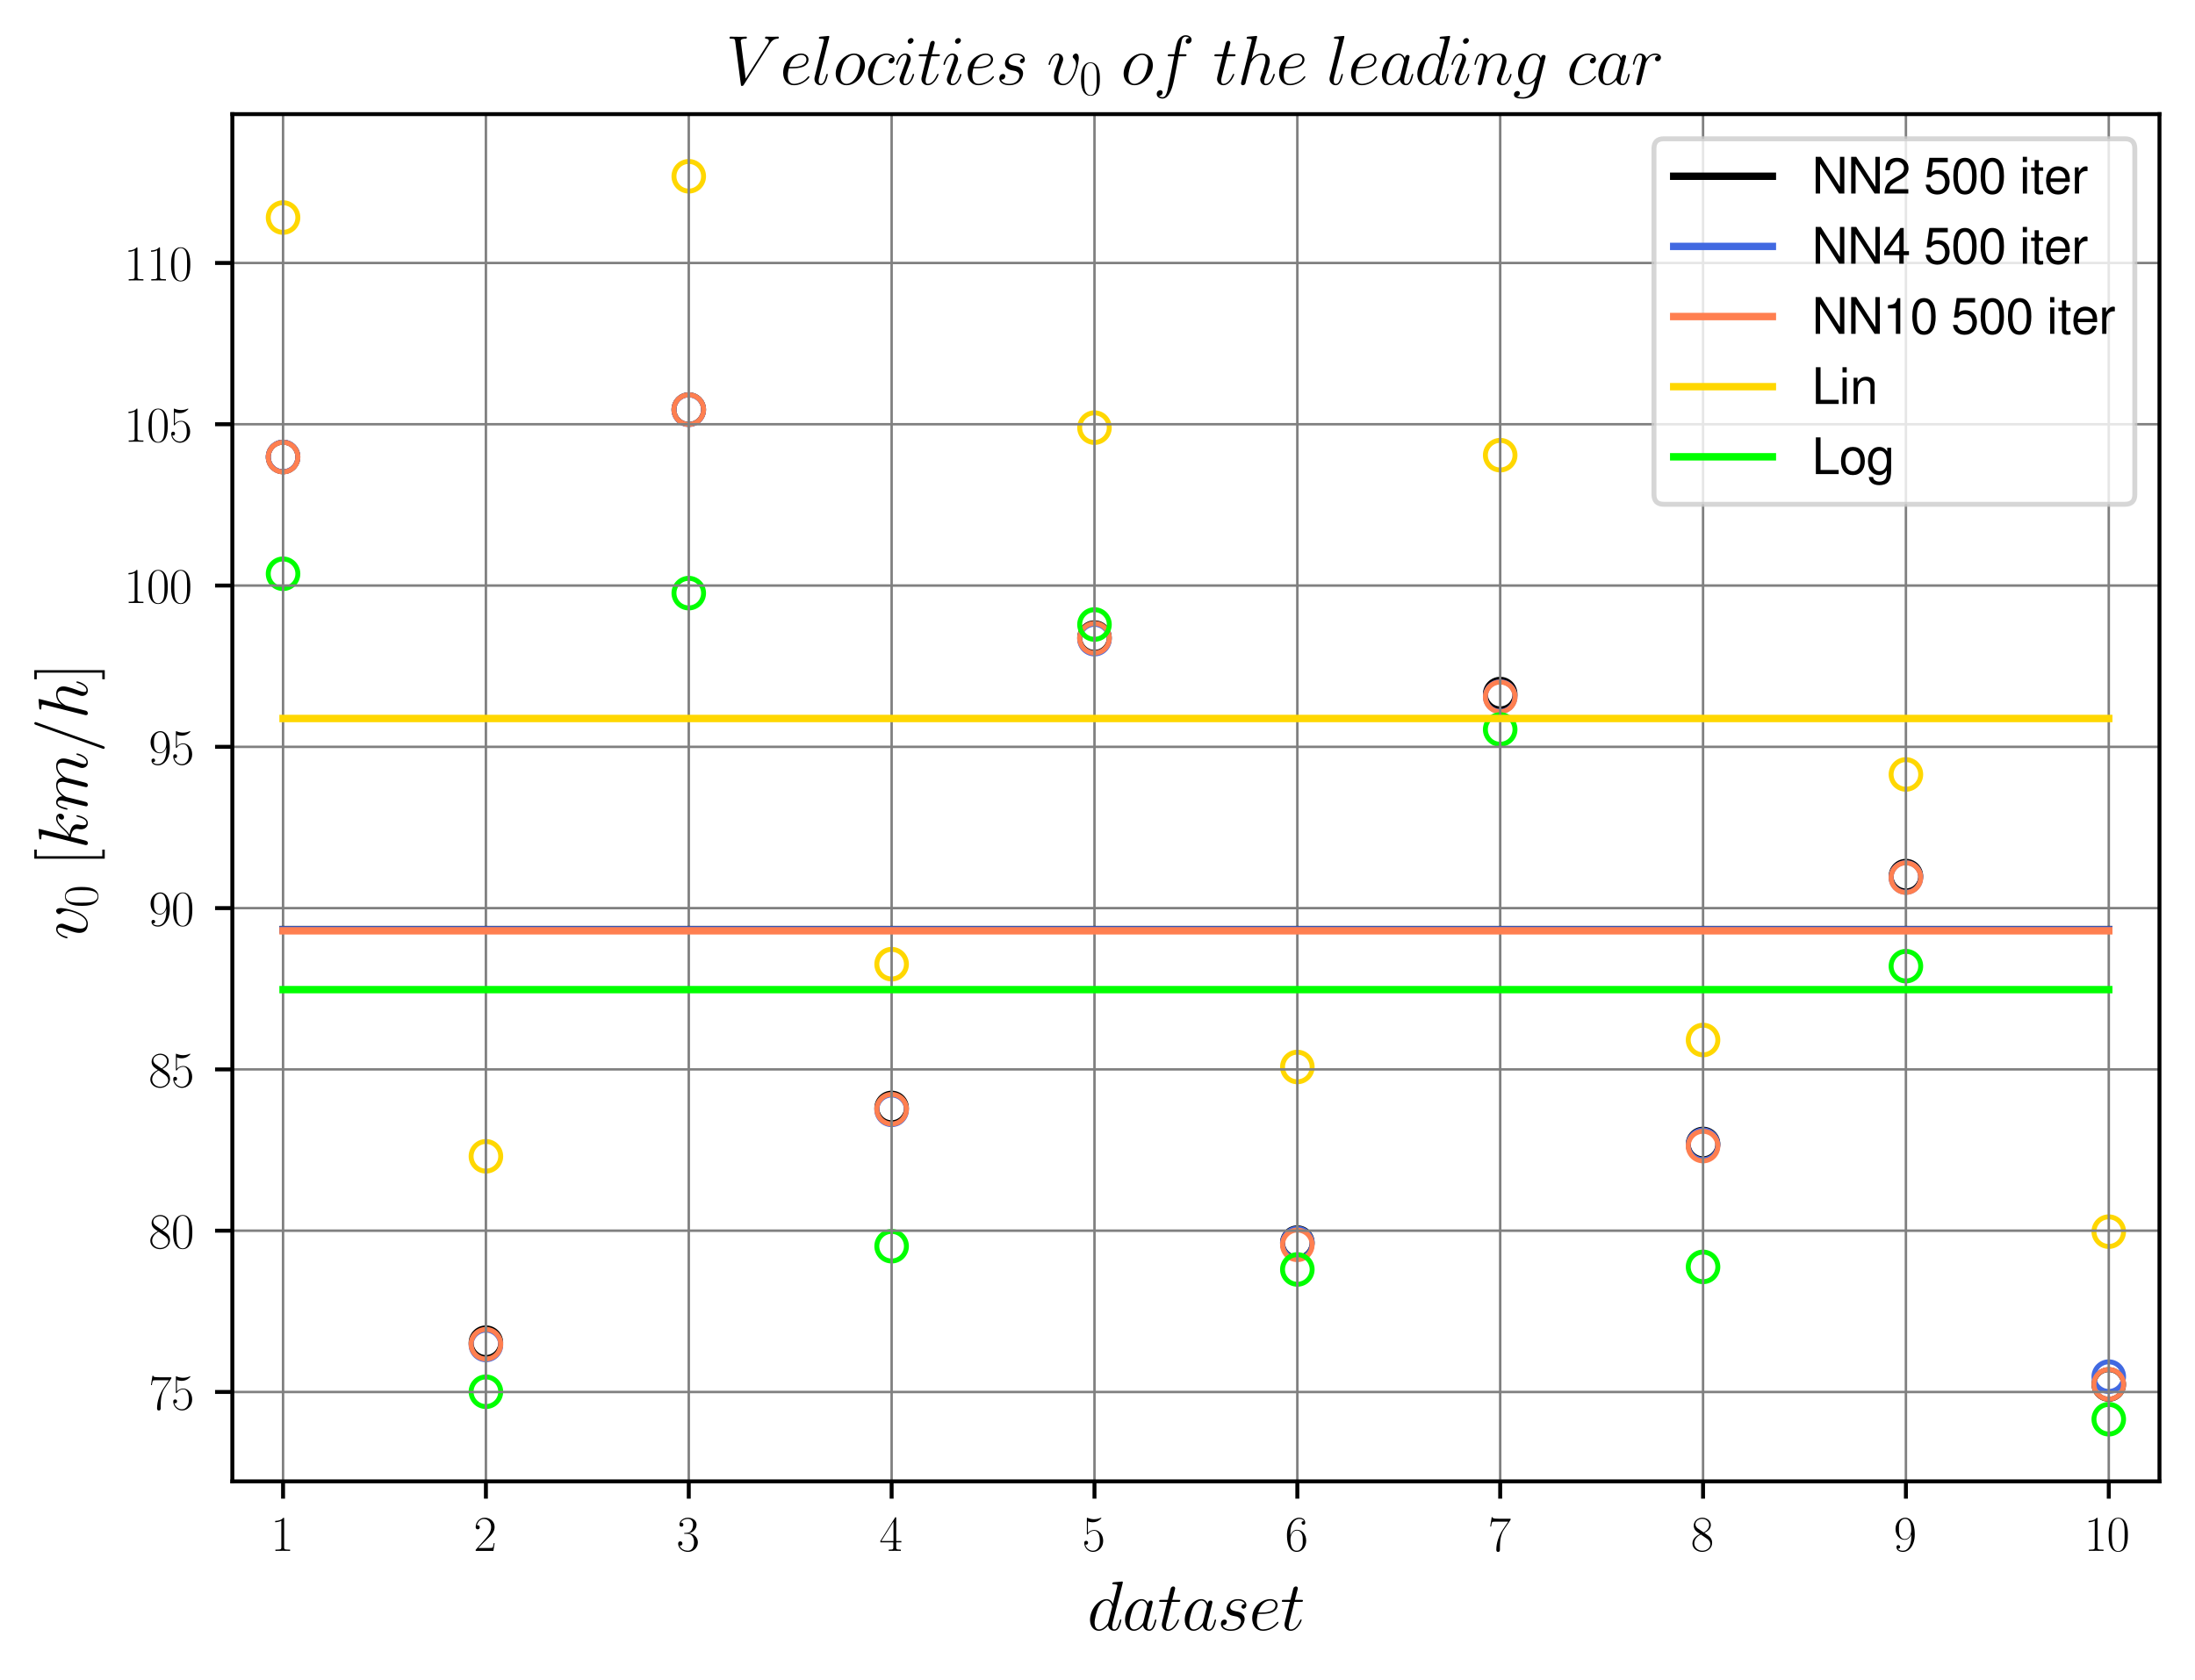 <?xml version="1.0" encoding="utf-8" standalone="no"?>
<!DOCTYPE svg PUBLIC "-//W3C//DTD SVG 1.1//EN"
  "http://www.w3.org/Graphics/SVG/1.1/DTD/svg11.dtd">
<svg xmlns:xlink="http://www.w3.org/1999/xlink" width="444.892pt" height="340.666pt" viewBox="0 0 444.892 340.666" xmlns="http://www.w3.org/2000/svg" version="1.1">
 <defs>
  <style type="text/css">*{stroke-linejoin: round; stroke-linecap: butt}</style>
 </defs>
 <g id="figure_1">
  <g id="patch_1">
   <path d="M 0 340.666 
L 444.892 340.666 
L 444.892 0 
L 0 0 
z
" style="fill: #ffffff"/>
  </g>
  <g id="axes_1">
   <g id="patch_2">
    <path d="M 47.092 300.338 
L 437.692 300.338 
L 437.692 23.138 
L 47.092 23.138 
z
" style="fill: #ffffff"/>
   </g>
   <g id="PathCollection_1">
    <path d="M 57.371 95.651 
C 58.166 95.651 58.929 95.335 59.492 94.772 
C 60.055 94.209 60.371 93.446 60.371 92.651 
C 60.371 91.855 60.055 91.092 59.492 90.529 
C 58.929 89.967 58.166 89.651 57.371 89.651 
C 56.575 89.651 55.812 89.967 55.249 90.529 
C 54.687 91.092 54.371 91.855 54.371 92.651 
C 54.371 93.446 54.687 94.209 55.249 94.772 
C 55.812 95.335 56.575 95.651 57.371 95.651 
L 57.371 95.651 
z
" clip-path="url(#p033d692fd3)" style="fill: none; stroke: #000000"/>
   </g>
   <g id="PathCollection_2">
    <path d="M 98.486 275.221 
C 99.282 275.221 100.045 274.905 100.608 274.343 
C 101.17 273.78 101.486 273.017 101.486 272.221 
C 101.486 271.426 101.17 270.663 100.608 270.1 
C 100.045 269.537 99.282 269.221 98.486 269.221 
C 97.691 269.221 96.928 269.537 96.365 270.1 
C 95.803 270.663 95.486 271.426 95.486 272.221 
C 95.486 273.017 95.803 273.78 96.365 274.343 
C 96.928 274.905 97.691 275.221 98.486 275.221 
L 98.486 275.221 
z
" clip-path="url(#p033d692fd3)" style="fill: none; stroke: #000000"/>
   </g>
   <g id="PathCollection_3">
    <path d="M 139.602 86.031 
C 140.398 86.031 141.161 85.715 141.724 85.153 
C 142.286 84.59 142.602 83.827 142.602 83.031 
C 142.602 82.236 142.286 81.472 141.724 80.91 
C 141.161 80.347 140.398 80.031 139.602 80.031 
C 138.807 80.031 138.043 80.347 137.481 80.91 
C 136.918 81.472 136.602 82.236 136.602 83.031 
C 136.602 83.827 136.918 84.59 137.481 85.153 
C 138.043 85.715 138.807 86.031 139.602 86.031 
L 139.602 86.031 
z
" clip-path="url(#p033d692fd3)" style="fill: none; stroke: #000000"/>
   </g>
   <g id="PathCollection_4">
    <path d="M 180.718 227.627 
C 181.514 227.627 182.277 227.311 182.839 226.748 
C 183.402 226.186 183.718 225.423 183.718 224.627 
C 183.718 223.831 183.402 223.068 182.839 222.506 
C 182.277 221.943 181.514 221.627 180.718 221.627 
C 179.922 221.627 179.159 221.943 178.597 222.506 
C 178.034 223.068 177.718 223.831 177.718 224.627 
C 177.718 225.423 178.034 226.186 178.597 226.748 
C 179.159 227.311 179.922 227.627 180.718 227.627 
L 180.718 227.627 
z
" clip-path="url(#p033d692fd3)" style="fill: none; stroke: #000000"/>
   </g>
   <g id="PathCollection_5">
    <path d="M 221.834 132.264 
C 222.629 132.264 223.393 131.948 223.955 131.385 
C 224.518 130.823 224.834 130.06 224.834 129.264 
C 224.834 128.468 224.518 127.705 223.955 127.143 
C 223.393 126.58 222.629 126.264 221.834 126.264 
C 221.038 126.264 220.275 126.58 219.712 127.143 
C 219.15 127.705 218.834 128.468 218.834 129.264 
C 218.834 130.06 219.15 130.823 219.712 131.385 
C 220.275 131.948 221.038 132.264 221.834 132.264 
L 221.834 132.264 
z
" clip-path="url(#p033d692fd3)" style="fill: none; stroke: #000000"/>
   </g>
   <g id="PathCollection_6">
    <path d="M 262.95 254.929 
C 263.745 254.929 264.508 254.613 265.071 254.051 
C 265.633 253.488 265.95 252.725 265.95 251.929 
C 265.95 251.134 265.633 250.371 265.071 249.808 
C 264.508 249.246 263.745 248.929 262.95 248.929 
C 262.154 248.929 261.391 249.246 260.828 249.808 
C 260.266 250.371 259.95 251.134 259.95 251.929 
C 259.95 252.725 260.266 253.488 260.828 254.051 
C 261.391 254.613 262.154 254.929 262.95 254.929 
L 262.95 254.929 
z
" clip-path="url(#p033d692fd3)" style="fill: none; stroke: #000000"/>
   </g>
   <g id="PathCollection_7">
    <path d="M 304.065 143.717 
C 304.861 143.717 305.624 143.401 306.187 142.838 
C 306.749 142.276 307.065 141.513 307.065 140.717 
C 307.065 139.921 306.749 139.158 306.187 138.596 
C 305.624 138.033 304.861 137.717 304.065 137.717 
C 303.27 137.717 302.507 138.033 301.944 138.596 
C 301.381 139.158 301.065 139.921 301.065 140.717 
C 301.065 141.513 301.381 142.276 301.944 142.838 
C 302.507 143.401 303.27 143.717 304.065 143.717 
L 304.065 143.717 
z
" clip-path="url(#p033d692fd3)" style="fill: none; stroke: #000000"/>
   </g>
   <g id="PathCollection_8">
    <path d="M 345.181 234.931 
C 345.977 234.931 346.74 234.615 347.302 234.052 
C 347.865 233.49 348.181 232.726 348.181 231.931 
C 348.181 231.135 347.865 230.372 347.302 229.809 
C 346.74 229.247 345.977 228.931 345.181 228.931 
C 344.386 228.931 343.622 229.247 343.06 229.809 
C 342.497 230.372 342.181 231.135 342.181 231.931 
C 342.181 232.726 342.497 233.49 343.06 234.052 
C 343.622 234.615 344.386 234.931 345.181 234.931 
L 345.181 234.931 
z
" clip-path="url(#p033d692fd3)" style="fill: none; stroke: #000000"/>
   </g>
   <g id="PathCollection_9">
    <path d="M 386.297 180.625 
C 387.093 180.625 387.856 180.309 388.418 179.747 
C 388.981 179.184 389.297 178.421 389.297 177.625 
C 389.297 176.83 388.981 176.067 388.418 175.504 
C 387.856 174.942 387.093 174.625 386.297 174.625 
C 385.501 174.625 384.738 174.942 384.176 175.504 
C 383.613 176.067 383.297 176.83 383.297 177.625 
C 383.297 178.421 383.613 179.184 384.176 179.747 
C 384.738 180.309 385.501 180.625 386.297 180.625 
L 386.297 180.625 
z
" clip-path="url(#p033d692fd3)" style="fill: none; stroke: #000000"/>
   </g>
   <g id="PathCollection_10">
    <path d="M 427.413 283.693 
C 428.208 283.693 428.971 283.377 429.534 282.814 
C 430.097 282.252 430.413 281.489 430.413 280.693 
C 430.413 279.897 430.097 279.134 429.534 278.572 
C 428.971 278.009 428.208 277.693 427.413 277.693 
C 426.617 277.693 425.854 278.009 425.291 278.572 
C 424.729 279.134 424.413 279.897 424.413 280.693 
C 424.413 281.489 424.729 282.252 425.291 282.814 
C 425.854 283.377 426.617 283.693 427.413 283.693 
L 427.413 283.693 
z
" clip-path="url(#p033d692fd3)" style="fill: none; stroke: #000000"/>
   </g>
   <g id="PathCollection_11">
    <path d="M 57.371 95.633 
C 58.166 95.633 58.929 95.317 59.492 94.755 
C 60.055 94.192 60.371 93.429 60.371 92.633 
C 60.371 91.838 60.055 91.075 59.492 90.512 
C 58.929 89.949 58.166 89.633 57.371 89.633 
C 56.575 89.633 55.812 89.949 55.249 90.512 
C 54.687 91.075 54.371 91.838 54.371 92.633 
C 54.371 93.429 54.687 94.192 55.249 94.755 
C 55.812 95.317 56.575 95.633 57.371 95.633 
L 57.371 95.633 
z
" clip-path="url(#p033d692fd3)" style="fill: none; stroke: #4169e1"/>
   </g>
   <g id="PathCollection_12">
    <path d="M 98.486 275.681 
C 99.282 275.681 100.045 275.365 100.608 274.802 
C 101.17 274.24 101.486 273.476 101.486 272.681 
C 101.486 271.885 101.17 271.122 100.608 270.559 
C 100.045 269.997 99.282 269.681 98.486 269.681 
C 97.691 269.681 96.928 269.997 96.365 270.559 
C 95.803 271.122 95.486 271.885 95.486 272.681 
C 95.486 273.476 95.803 274.24 96.365 274.802 
C 96.928 275.365 97.691 275.681 98.486 275.681 
L 98.486 275.681 
z
" clip-path="url(#p033d692fd3)" style="fill: none; stroke: #4169e1"/>
   </g>
   <g id="PathCollection_13">
    <path d="M 139.602 86.083 
C 140.398 86.083 141.161 85.767 141.724 85.204 
C 142.286 84.642 142.602 83.878 142.602 83.083 
C 142.602 82.287 142.286 81.524 141.724 80.962 
C 141.161 80.399 140.398 80.083 139.602 80.083 
C 138.807 80.083 138.043 80.399 137.481 80.962 
C 136.918 81.524 136.602 82.287 136.602 83.083 
C 136.602 83.878 136.918 84.642 137.481 85.204 
C 138.043 85.767 138.807 86.083 139.602 86.083 
L 139.602 86.083 
z
" clip-path="url(#p033d692fd3)" style="fill: none; stroke: #4169e1"/>
   </g>
   <g id="PathCollection_14">
    <path d="M 180.718 228.013 
C 181.514 228.013 182.277 227.697 182.839 227.135 
C 183.402 226.572 183.718 225.809 183.718 225.013 
C 183.718 224.218 183.402 223.455 182.839 222.892 
C 182.277 222.329 181.514 222.013 180.718 222.013 
C 179.922 222.013 179.159 222.329 178.597 222.892 
C 178.034 223.455 177.718 224.218 177.718 225.013 
C 177.718 225.809 178.034 226.572 178.597 227.135 
C 179.159 227.697 179.922 228.013 180.718 228.013 
L 180.718 228.013 
z
" clip-path="url(#p033d692fd3)" style="fill: none; stroke: #4169e1"/>
   </g>
   <g id="PathCollection_15">
    <path d="M 221.834 132.577 
C 222.629 132.577 223.393 132.261 223.955 131.698 
C 224.518 131.136 224.834 130.373 224.834 129.577 
C 224.834 128.782 224.518 128.018 223.955 127.456 
C 223.393 126.893 222.629 126.577 221.834 126.577 
C 221.038 126.577 220.275 126.893 219.712 127.456 
C 219.15 128.018 218.834 128.782 218.834 129.577 
C 218.834 130.373 219.15 131.136 219.712 131.698 
C 220.275 132.261 221.038 132.577 221.834 132.577 
L 221.834 132.577 
z
" clip-path="url(#p033d692fd3)" style="fill: none; stroke: #4169e1"/>
   </g>
   <g id="PathCollection_16">
    <path d="M 262.95 255.054 
C 263.745 255.054 264.508 254.738 265.071 254.176 
C 265.633 253.613 265.95 252.85 265.95 252.054 
C 265.95 251.259 265.633 250.496 265.071 249.933 
C 264.508 249.37 263.745 249.054 262.95 249.054 
C 262.154 249.054 261.391 249.37 260.828 249.933 
C 260.266 250.496 259.95 251.259 259.95 252.054 
C 259.95 252.85 260.266 253.613 260.828 254.176 
C 261.391 254.738 262.154 255.054 262.95 255.054 
L 262.95 255.054 
z
" clip-path="url(#p033d692fd3)" style="fill: none; stroke: #4169e1"/>
   </g>
   <g id="PathCollection_17">
    <path d="M 304.065 144.213 
C 304.861 144.213 305.624 143.897 306.187 143.335 
C 306.749 142.772 307.065 142.009 307.065 141.213 
C 307.065 140.418 306.749 139.655 306.187 139.092 
C 305.624 138.53 304.861 138.213 304.065 138.213 
C 303.27 138.213 302.507 138.53 301.944 139.092 
C 301.381 139.655 301.065 140.418 301.065 141.213 
C 301.065 142.009 301.381 142.772 301.944 143.335 
C 302.507 143.897 303.27 144.213 304.065 144.213 
L 304.065 144.213 
z
" clip-path="url(#p033d692fd3)" style="fill: none; stroke: #4169e1"/>
   </g>
   <g id="PathCollection_18">
    <path d="M 345.181 235.091 
C 345.977 235.091 346.74 234.775 347.302 234.213 
C 347.865 233.65 348.181 232.887 348.181 232.091 
C 348.181 231.296 347.865 230.533 347.302 229.97 
C 346.74 229.407 345.977 229.091 345.181 229.091 
C 344.386 229.091 343.622 229.407 343.06 229.97 
C 342.497 230.533 342.181 231.296 342.181 232.091 
C 342.181 232.887 342.497 233.65 343.06 234.213 
C 343.622 234.775 344.386 235.091 345.181 235.091 
L 345.181 235.091 
z
" clip-path="url(#p033d692fd3)" style="fill: none; stroke: #4169e1"/>
   </g>
   <g id="PathCollection_19">
    <path d="M 386.297 180.898 
C 387.093 180.898 387.856 180.582 388.418 180.019 
C 388.981 179.456 389.297 178.693 389.297 177.898 
C 389.297 177.102 388.981 176.339 388.418 175.776 
C 387.856 175.214 387.093 174.898 386.297 174.898 
C 385.501 174.898 384.738 175.214 384.176 175.776 
C 383.613 176.339 383.297 177.102 383.297 177.898 
C 383.297 178.693 383.613 179.456 384.176 180.019 
C 384.738 180.582 385.501 180.898 386.297 180.898 
L 386.297 180.898 
z
" clip-path="url(#p033d692fd3)" style="fill: none; stroke: #4169e1"/>
   </g>
   <g id="PathCollection_20">
    <path d="M 427.413 282.103 
C 428.208 282.103 428.971 281.786 429.534 281.224 
C 430.097 280.661 430.413 279.898 430.413 279.103 
C 430.413 278.307 430.097 277.544 429.534 276.981 
C 428.971 276.419 428.208 276.103 427.413 276.103 
C 426.617 276.103 425.854 276.419 425.291 276.981 
C 424.729 277.544 424.413 278.307 424.413 279.103 
C 424.413 279.898 424.729 280.661 425.291 281.224 
C 425.854 281.786 426.617 282.103 427.413 282.103 
L 427.413 282.103 
z
" clip-path="url(#p033d692fd3)" style="fill: none; stroke: #4169e1"/>
   </g>
   <g id="PathCollection_21">
    <path d="M 57.371 95.676 
C 58.166 95.676 58.929 95.36 59.492 94.798 
C 60.055 94.235 60.371 93.472 60.371 92.676 
C 60.371 91.881 60.055 91.117 59.492 90.555 
C 58.929 89.992 58.166 89.676 57.371 89.676 
C 56.575 89.676 55.812 89.992 55.249 90.555 
C 54.687 91.117 54.371 91.881 54.371 92.676 
C 54.371 93.472 54.687 94.235 55.249 94.798 
C 55.812 95.36 56.575 95.676 57.371 95.676 
L 57.371 95.676 
z
" clip-path="url(#p033d692fd3)" style="fill: none; stroke: #ff7f50"/>
   </g>
   <g id="PathCollection_22">
    <path d="M 98.486 275.524 
C 99.282 275.524 100.045 275.208 100.608 274.645 
C 101.17 274.083 101.486 273.319 101.486 272.524 
C 101.486 271.728 101.17 270.965 100.608 270.403 
C 100.045 269.84 99.282 269.524 98.486 269.524 
C 97.691 269.524 96.928 269.84 96.365 270.403 
C 95.803 270.965 95.486 271.728 95.486 272.524 
C 95.486 273.319 95.803 274.083 96.365 274.645 
C 96.928 275.208 97.691 275.524 98.486 275.524 
L 98.486 275.524 
z
" clip-path="url(#p033d692fd3)" style="fill: none; stroke: #ff7f50"/>
   </g>
   <g id="PathCollection_23">
    <path d="M 139.602 86.055 
C 140.398 86.055 141.161 85.739 141.724 85.176 
C 142.286 84.614 142.602 83.85 142.602 83.055 
C 142.602 82.259 142.286 81.496 141.724 80.934 
C 141.161 80.371 140.398 80.055 139.602 80.055 
C 138.807 80.055 138.043 80.371 137.481 80.934 
C 136.918 81.496 136.602 82.259 136.602 83.055 
C 136.602 83.85 136.918 84.614 137.481 85.176 
C 138.043 85.739 138.807 86.055 139.602 86.055 
L 139.602 86.055 
z
" clip-path="url(#p033d692fd3)" style="fill: none; stroke: #ff7f50"/>
   </g>
   <g id="PathCollection_24">
    <path d="M 180.718 227.878 
C 181.514 227.878 182.277 227.562 182.839 226.999 
C 183.402 226.437 183.718 225.674 183.718 224.878 
C 183.718 224.082 183.402 223.319 182.839 222.757 
C 182.277 222.194 181.514 221.878 180.718 221.878 
C 179.922 221.878 179.159 222.194 178.597 222.757 
C 178.034 223.319 177.718 224.082 177.718 224.878 
C 177.718 225.674 178.034 226.437 178.597 226.999 
C 179.159 227.562 179.922 227.878 180.718 227.878 
L 180.718 227.878 
z
" clip-path="url(#p033d692fd3)" style="fill: none; stroke: #ff7f50"/>
   </g>
   <g id="PathCollection_25">
    <path d="M 221.834 132.399 
C 222.629 132.399 223.393 132.082 223.955 131.52 
C 224.518 130.957 224.834 130.194 224.834 129.399 
C 224.834 128.603 224.518 127.84 223.955 127.277 
C 223.393 126.715 222.629 126.399 221.834 126.399 
C 221.038 126.399 220.275 126.715 219.712 127.277 
C 219.15 127.84 218.834 128.603 218.834 129.399 
C 218.834 130.194 219.15 130.957 219.712 131.52 
C 220.275 132.082 221.038 132.399 221.834 132.399 
L 221.834 132.399 
z
" clip-path="url(#p033d692fd3)" style="fill: none; stroke: #ff7f50"/>
   </g>
   <g id="PathCollection_26">
    <path d="M 262.95 255.383 
C 263.745 255.383 264.508 255.067 265.071 254.504 
C 265.633 253.941 265.95 253.178 265.95 252.383 
C 265.95 251.587 265.633 250.824 265.071 250.261 
C 264.508 249.699 263.745 249.383 262.95 249.383 
C 262.154 249.383 261.391 249.699 260.828 250.261 
C 260.266 250.824 259.95 251.587 259.95 252.383 
C 259.95 253.178 260.266 253.941 260.828 254.504 
C 261.391 255.067 262.154 255.383 262.95 255.383 
L 262.95 255.383 
z
" clip-path="url(#p033d692fd3)" style="fill: none; stroke: #ff7f50"/>
   </g>
   <g id="PathCollection_27">
    <path d="M 304.065 144.286 
C 304.861 144.286 305.624 143.97 306.187 143.407 
C 306.749 142.845 307.065 142.081 307.065 141.286 
C 307.065 140.49 306.749 139.727 306.187 139.164 
C 305.624 138.602 304.861 138.286 304.065 138.286 
C 303.27 138.286 302.507 138.602 301.944 139.164 
C 301.381 139.727 301.065 140.49 301.065 141.286 
C 301.065 142.081 301.381 142.845 301.944 143.407 
C 302.507 143.97 303.27 144.286 304.065 144.286 
L 304.065 144.286 
z
" clip-path="url(#p033d692fd3)" style="fill: none; stroke: #ff7f50"/>
   </g>
   <g id="PathCollection_28">
    <path d="M 345.181 235.361 
C 345.977 235.361 346.74 235.045 347.302 234.482 
C 347.865 233.919 348.181 233.156 348.181 232.361 
C 348.181 231.565 347.865 230.802 347.302 230.239 
C 346.74 229.677 345.977 229.361 345.181 229.361 
C 344.386 229.361 343.622 229.677 343.06 230.239 
C 342.497 230.802 342.181 231.565 342.181 232.361 
C 342.181 233.156 342.497 233.919 343.06 234.482 
C 343.622 235.045 344.386 235.361 345.181 235.361 
L 345.181 235.361 
z
" clip-path="url(#p033d692fd3)" style="fill: none; stroke: #ff7f50"/>
   </g>
   <g id="PathCollection_29">
    <path d="M 386.297 180.933 
C 387.093 180.933 387.856 180.617 388.418 180.055 
C 388.981 179.492 389.297 178.729 389.297 177.933 
C 389.297 177.138 388.981 176.375 388.418 175.812 
C 387.856 175.25 387.093 174.933 386.297 174.933 
C 385.501 174.933 384.738 175.25 384.176 175.812 
C 383.613 176.375 383.297 177.138 383.297 177.933 
C 383.297 178.729 383.613 179.492 384.176 180.055 
C 384.738 180.617 385.501 180.933 386.297 180.933 
L 386.297 180.933 
z
" clip-path="url(#p033d692fd3)" style="fill: none; stroke: #ff7f50"/>
   </g>
   <g id="PathCollection_30">
    <path d="M 427.413 283.657 
C 428.208 283.657 428.971 283.341 429.534 282.778 
C 430.097 282.215 430.413 281.452 430.413 280.657 
C 430.413 279.861 430.097 279.098 429.534 278.535 
C 428.971 277.973 428.208 277.657 427.413 277.657 
C 426.617 277.657 425.854 277.973 425.291 278.535 
C 424.729 279.098 424.413 279.861 424.413 280.657 
C 424.413 281.452 424.729 282.215 425.291 282.778 
C 425.854 283.341 426.617 283.657 427.413 283.657 
L 427.413 283.657 
z
" clip-path="url(#p033d692fd3)" style="fill: none; stroke: #ff7f50"/>
   </g>
   <g id="PathCollection_31">
    <path d="M 57.371 47.103 
C 58.166 47.103 58.929 46.786 59.492 46.224 
C 60.055 45.661 60.371 44.898 60.371 44.103 
C 60.371 43.307 60.055 42.544 59.492 41.981 
C 58.929 41.419 58.166 41.103 57.371 41.103 
C 56.575 41.103 55.812 41.419 55.249 41.981 
C 54.687 42.544 54.371 43.307 54.371 44.103 
C 54.371 44.898 54.687 45.661 55.249 46.224 
C 55.812 46.786 56.575 47.103 57.371 47.103 
L 57.371 47.103 
z
" clip-path="url(#p033d692fd3)" style="fill: none; stroke: #ffd700"/>
   </g>
   <g id="PathCollection_32">
    <path d="M 98.486 237.433 
C 99.282 237.433 100.045 237.117 100.608 236.554 
C 101.17 235.991 101.486 235.228 101.486 234.433 
C 101.486 233.637 101.17 232.874 100.608 232.311 
C 100.045 231.749 99.282 231.433 98.486 231.433 
C 97.691 231.433 96.928 231.749 96.365 232.311 
C 95.803 232.874 95.486 233.637 95.486 234.433 
C 95.486 235.228 95.803 235.991 96.365 236.554 
C 96.928 237.117 97.691 237.433 98.486 237.433 
L 98.486 237.433 
z
" clip-path="url(#p033d692fd3)" style="fill: none; stroke: #ffd700"/>
   </g>
   <g id="PathCollection_33">
    <path d="M 139.602 38.738 
C 140.398 38.738 141.161 38.422 141.724 37.859 
C 142.286 37.296 142.602 36.533 142.602 35.738 
C 142.602 34.942 142.286 34.179 141.724 33.616 
C 141.161 33.054 140.398 32.738 139.602 32.738 
C 138.807 32.738 138.043 33.054 137.481 33.616 
C 136.918 34.179 136.602 34.942 136.602 35.738 
C 136.602 36.533 136.918 37.296 137.481 37.859 
C 138.043 38.422 138.807 38.738 139.602 38.738 
L 139.602 38.738 
z
" clip-path="url(#p033d692fd3)" style="fill: none; stroke: #ffd700"/>
   </g>
   <g id="PathCollection_34">
    <path d="M 180.718 198.482 
C 181.514 198.482 182.277 198.166 182.839 197.603 
C 183.402 197.041 183.718 196.278 183.718 195.482 
C 183.718 194.687 183.402 193.923 182.839 193.361 
C 182.277 192.798 181.514 192.482 180.718 192.482 
C 179.922 192.482 179.159 192.798 178.597 193.361 
C 178.034 193.923 177.718 194.687 177.718 195.482 
C 177.718 196.278 178.034 197.041 178.597 197.603 
C 179.159 198.166 179.922 198.482 180.718 198.482 
L 180.718 198.482 
z
" clip-path="url(#p033d692fd3)" style="fill: none; stroke: #ffd700"/>
   </g>
   <g id="PathCollection_35">
    <path d="M 221.834 89.701 
C 222.629 89.701 223.393 89.385 223.955 88.822 
C 224.518 88.26 224.834 87.496 224.834 86.701 
C 224.834 85.905 224.518 85.142 223.955 84.58 
C 223.393 84.017 222.629 83.701 221.834 83.701 
C 221.038 83.701 220.275 84.017 219.712 84.58 
C 219.15 85.142 218.834 85.905 218.834 86.701 
C 218.834 87.496 219.15 88.26 219.712 88.822 
C 220.275 89.385 221.038 89.701 221.834 89.701 
L 221.834 89.701 
z
" clip-path="url(#p033d692fd3)" style="fill: none; stroke: #ffd700"/>
   </g>
   <g id="PathCollection_36">
    <path d="M 262.95 219.324 
C 263.745 219.324 264.508 219.008 265.071 218.445 
C 265.633 217.883 265.95 217.12 265.95 216.324 
C 265.95 215.528 265.633 214.765 265.071 214.203 
C 264.508 213.64 263.745 213.324 262.95 213.324 
C 262.154 213.324 261.391 213.64 260.828 214.203 
C 260.266 214.765 259.95 215.528 259.95 216.324 
C 259.95 217.12 260.266 217.883 260.828 218.445 
C 261.391 219.008 262.154 219.324 262.95 219.324 
L 262.95 219.324 
z
" clip-path="url(#p033d692fd3)" style="fill: none; stroke: #ffd700"/>
   </g>
   <g id="PathCollection_37">
    <path d="M 304.065 95.284 
C 304.861 95.284 305.624 94.968 306.187 94.406 
C 306.749 93.843 307.065 93.08 307.065 92.284 
C 307.065 91.489 306.749 90.726 306.187 90.163 
C 305.624 89.6 304.861 89.284 304.065 89.284 
C 303.27 89.284 302.507 89.6 301.944 90.163 
C 301.381 90.726 301.065 91.489 301.065 92.284 
C 301.065 93.08 301.381 93.843 301.944 94.406 
C 302.507 94.968 303.27 95.284 304.065 95.284 
L 304.065 95.284 
z
" clip-path="url(#p033d692fd3)" style="fill: none; stroke: #ffd700"/>
   </g>
   <g id="PathCollection_38">
    <path d="M 345.181 213.853 
C 345.977 213.853 346.74 213.536 347.302 212.974 
C 347.865 212.411 348.181 211.648 348.181 210.853 
C 348.181 210.057 347.865 209.294 347.302 208.731 
C 346.74 208.169 345.977 207.853 345.181 207.853 
C 344.386 207.853 343.622 208.169 343.06 208.731 
C 342.497 209.294 342.181 210.057 342.181 210.853 
C 342.181 211.648 342.497 212.411 343.06 212.974 
C 343.622 213.536 344.386 213.853 345.181 213.853 
L 345.181 213.853 
z
" clip-path="url(#p033d692fd3)" style="fill: none; stroke: #ffd700"/>
   </g>
   <g id="PathCollection_39">
    <path d="M 386.297 160.011 
C 387.093 160.011 387.856 159.695 388.418 159.133 
C 388.981 158.57 389.297 157.807 389.297 157.011 
C 389.297 156.216 388.981 155.453 388.418 154.89 
C 387.856 154.327 387.093 154.011 386.297 154.011 
C 385.501 154.011 384.738 154.327 384.176 154.89 
C 383.613 155.453 383.297 156.216 383.297 157.011 
C 383.297 157.807 383.613 158.57 384.176 159.133 
C 384.738 159.695 385.501 160.011 386.297 160.011 
L 386.297 160.011 
z
" clip-path="url(#p033d692fd3)" style="fill: none; stroke: #ffd700"/>
   </g>
   <g id="PathCollection_40">
    <path d="M 427.413 252.709 
C 428.208 252.709 428.971 252.392 429.534 251.83 
C 430.097 251.267 430.413 250.504 430.413 249.709 
C 430.413 248.913 430.097 248.15 429.534 247.587 
C 428.971 247.025 428.208 246.709 427.413 246.709 
C 426.617 246.709 425.854 247.025 425.291 247.587 
C 424.729 248.15 424.413 248.913 424.413 249.709 
C 424.413 250.504 424.729 251.267 425.291 251.83 
C 425.854 252.392 426.617 252.709 427.413 252.709 
L 427.413 252.709 
z
" clip-path="url(#p033d692fd3)" style="fill: none; stroke: #ffd700"/>
   </g>
   <g id="PathCollection_41">
    <path d="M 57.371 119.327 
C 58.166 119.327 58.929 119.011 59.492 118.448 
C 60.055 117.886 60.371 117.123 60.371 116.327 
C 60.371 115.531 60.055 114.768 59.492 114.206 
C 58.929 113.643 58.166 113.327 57.371 113.327 
C 56.575 113.327 55.812 113.643 55.249 114.206 
C 54.687 114.768 54.371 115.531 54.371 116.327 
C 54.371 117.123 54.687 117.886 55.249 118.448 
C 55.812 119.011 56.575 119.327 57.371 119.327 
L 57.371 119.327 
z
" clip-path="url(#p033d692fd3)" style="fill: none; stroke: #00ff00"/>
   </g>
   <g id="PathCollection_42">
    <path d="M 98.486 285.167 
C 99.282 285.167 100.045 284.85 100.608 284.288 
C 101.17 283.725 101.486 282.962 101.486 282.167 
C 101.486 281.371 101.17 280.608 100.608 280.045 
C 100.045 279.483 99.282 279.167 98.486 279.167 
C 97.691 279.167 96.928 279.483 96.365 280.045 
C 95.803 280.608 95.486 281.371 95.486 282.167 
C 95.486 282.962 95.803 283.725 96.365 284.288 
C 96.928 284.85 97.691 285.167 98.486 285.167 
L 98.486 285.167 
z
" clip-path="url(#p033d692fd3)" style="fill: none; stroke: #00ff00"/>
   </g>
   <g id="PathCollection_43">
    <path d="M 139.602 123.253 
C 140.398 123.253 141.161 122.936 141.724 122.374 
C 142.286 121.811 142.602 121.048 142.602 120.253 
C 142.602 119.457 142.286 118.694 141.724 118.131 
C 141.161 117.569 140.398 117.253 139.602 117.253 
C 138.807 117.253 138.043 117.569 137.481 118.131 
C 136.918 118.694 136.602 119.457 136.602 120.253 
C 136.602 121.048 136.918 121.811 137.481 122.374 
C 138.043 122.936 138.807 123.253 139.602 123.253 
L 139.602 123.253 
z
" clip-path="url(#p033d692fd3)" style="fill: none; stroke: #00ff00"/>
   </g>
   <g id="PathCollection_44">
    <path d="M 180.718 255.659 
C 181.514 255.659 182.277 255.343 182.839 254.78 
C 183.402 254.217 183.718 253.454 183.718 252.659 
C 183.718 251.863 183.402 251.1 182.839 250.537 
C 182.277 249.975 181.514 249.659 180.718 249.659 
C 179.922 249.659 179.159 249.975 178.597 250.537 
C 178.034 251.1 177.718 251.863 177.718 252.659 
C 177.718 253.454 178.034 254.217 178.597 254.78 
C 179.159 255.343 179.922 255.659 180.718 255.659 
L 180.718 255.659 
z
" clip-path="url(#p033d692fd3)" style="fill: none; stroke: #00ff00"/>
   </g>
   <g id="PathCollection_45">
    <path d="M 221.834 129.614 
C 222.629 129.614 223.393 129.298 223.955 128.735 
C 224.518 128.173 224.834 127.41 224.834 126.614 
C 224.834 125.818 224.518 125.055 223.955 124.493 
C 223.393 123.93 222.629 123.614 221.834 123.614 
C 221.038 123.614 220.275 123.93 219.712 124.493 
C 219.15 125.055 218.834 125.818 218.834 126.614 
C 218.834 127.41 219.15 128.173 219.712 128.735 
C 220.275 129.298 221.038 129.614 221.834 129.614 
L 221.834 129.614 
z
" clip-path="url(#p033d692fd3)" style="fill: none; stroke: #00ff00"/>
   </g>
   <g id="PathCollection_46">
    <path d="M 262.95 260.374 
C 263.745 260.374 264.508 260.058 265.071 259.495 
C 265.633 258.933 265.95 258.169 265.95 257.374 
C 265.95 256.578 265.633 255.815 265.071 255.253 
C 264.508 254.69 263.745 254.374 262.95 254.374 
C 262.154 254.374 261.391 254.69 260.828 255.253 
C 260.266 255.815 259.95 256.578 259.95 257.374 
C 259.95 258.169 260.266 258.933 260.828 259.495 
C 261.391 260.058 262.154 260.374 262.95 260.374 
L 262.95 260.374 
z
" clip-path="url(#p033d692fd3)" style="fill: none; stroke: #00ff00"/>
   </g>
   <g id="PathCollection_47">
    <path d="M 304.065 150.897 
C 304.861 150.897 305.624 150.581 306.187 150.018 
C 306.749 149.456 307.065 148.693 307.065 147.897 
C 307.065 147.102 306.749 146.338 306.187 145.776 
C 305.624 145.213 304.861 144.897 304.065 144.897 
C 303.27 144.897 302.507 145.213 301.944 145.776 
C 301.381 146.338 301.065 147.102 301.065 147.897 
C 301.065 148.693 301.381 149.456 301.944 150.018 
C 302.507 150.581 303.27 150.897 304.065 150.897 
L 304.065 150.897 
z
" clip-path="url(#p033d692fd3)" style="fill: none; stroke: #00ff00"/>
   </g>
   <g id="PathCollection_48">
    <path d="M 345.181 259.851 
C 345.977 259.851 346.74 259.535 347.302 258.973 
C 347.865 258.41 348.181 257.647 348.181 256.851 
C 348.181 256.056 347.865 255.293 347.302 254.73 
C 346.74 254.167 345.977 253.851 345.181 253.851 
C 344.386 253.851 343.622 254.167 343.06 254.73 
C 342.497 255.293 342.181 256.056 342.181 256.851 
C 342.181 257.647 342.497 258.41 343.06 258.973 
C 343.622 259.535 344.386 259.851 345.181 259.851 
L 345.181 259.851 
z
" clip-path="url(#p033d692fd3)" style="fill: none; stroke: #00ff00"/>
   </g>
   <g id="PathCollection_49">
    <path d="M 386.297 198.885 
C 387.093 198.885 387.856 198.569 388.418 198.006 
C 388.981 197.444 389.297 196.68 389.297 195.885 
C 389.297 195.089 388.981 194.326 388.418 193.763 
C 387.856 193.201 387.093 192.885 386.297 192.885 
C 385.501 192.885 384.738 193.201 384.176 193.763 
C 383.613 194.326 383.297 195.089 383.297 195.885 
C 383.297 196.68 383.613 197.444 384.176 198.006 
C 384.738 198.569 385.501 198.885 386.297 198.885 
L 386.297 198.885 
z
" clip-path="url(#p033d692fd3)" style="fill: none; stroke: #00ff00"/>
   </g>
   <g id="PathCollection_50">
    <path d="M 427.413 290.738 
C 428.208 290.738 428.971 290.422 429.534 289.859 
C 430.097 289.296 430.413 288.533 430.413 287.738 
C 430.413 286.942 430.097 286.179 429.534 285.616 
C 428.971 285.054 428.208 284.738 427.413 284.738 
C 426.617 284.738 425.854 285.054 425.291 285.616 
C 424.729 286.179 424.413 286.942 424.413 287.738 
C 424.413 288.533 424.729 289.296 425.291 289.859 
C 425.854 290.422 426.617 290.738 427.413 290.738 
L 427.413 290.738 
z
" clip-path="url(#p033d692fd3)" style="fill: none; stroke: #00ff00"/>
   </g>
   <g id="matplotlib.axis_1">
    <g id="xtick_1">
     <g id="line2d_1">
      <path d="M 57.371 300.338 
L 57.371 23.138 
" clip-path="url(#p033d692fd3)" style="fill: none; stroke: #808080; stroke-width: 0.5; stroke-linecap: square"/>
     </g>
     <g id="line2d_2">
      <defs>
       <path id="m760e55bfd7" d="M 0 0 
L 0 3.5 
" style="stroke: #000000; stroke-width: 0.8"/>
      </defs>
      <g>
       <use xlink:href="#m760e55bfd7" x="57.371" y="300.338" style="stroke: #000000; stroke-width: 0.8"/>
      </g>
     </g>
     <g id="text_1">
      <!-- $\mathdefault{1}$ -->
      <g transform="translate(54.88 314.436) scale(0.1 -0.1)">
       <defs>
        <path id="CMR17-31" d="M 1702 4083 
C 1702 4217 1696 4224 1606 4224 
C 1357 3927 979 3833 621 3820 
C 602 3820 570 3820 563 3808 
C 557 3795 557 3782 557 3648 
C 755 3648 1088 3686 1344 3839 
L 1344 467 
C 1344 243 1331 166 781 166 
L 589 166 
L 589 0 
C 896 6 1216 12 1523 12 
C 1830 12 2150 6 2458 0 
L 2458 166 
L 2266 166 
C 1715 166 1702 236 1702 467 
L 1702 4083 
z
" transform="scale(0.016)"/>
       </defs>
       <use xlink:href="#CMR17-31" transform="scale(0.996)"/>
      </g>
     </g>
    </g>
    <g id="xtick_2">
     <g id="line2d_3">
      <path d="M 98.486 300.338 
L 98.486 23.138 
" clip-path="url(#p033d692fd3)" style="fill: none; stroke: #808080; stroke-width: 0.5; stroke-linecap: square"/>
     </g>
     <g id="line2d_4">
      <g>
       <use xlink:href="#m760e55bfd7" x="98.486" y="300.338" style="stroke: #000000; stroke-width: 0.8"/>
      </g>
     </g>
     <g id="text_2">
      <!-- $\mathdefault{2}$ -->
      <g transform="translate(95.996 314.436) scale(0.1 -0.1)">
       <defs>
        <path id="CMR17-32" d="M 2669 990 
L 2554 990 
C 2490 537 2438 460 2413 422 
C 2381 371 1920 371 1830 371 
L 602 371 
C 832 620 1280 1073 1824 1596 
C 2214 1966 2669 2400 2669 3033 
C 2669 3788 2067 4224 1395 4224 
C 691 4224 262 3603 262 3027 
C 262 2777 448 2745 525 2745 
C 589 2745 781 2783 781 3007 
C 781 3206 614 3264 525 3264 
C 486 3264 448 3257 422 3244 
C 544 3788 915 4057 1306 4057 
C 1862 4057 2227 3616 2227 3033 
C 2227 2477 1901 1998 1536 1583 
L 262 147 
L 262 0 
L 2515 0 
L 2669 990 
z
" transform="scale(0.016)"/>
       </defs>
       <use xlink:href="#CMR17-32" transform="scale(0.996)"/>
      </g>
     </g>
    </g>
    <g id="xtick_3">
     <g id="line2d_5">
      <path d="M 139.602 300.338 
L 139.602 23.138 
" clip-path="url(#p033d692fd3)" style="fill: none; stroke: #808080; stroke-width: 0.5; stroke-linecap: square"/>
     </g>
     <g id="line2d_6">
      <g>
       <use xlink:href="#m760e55bfd7" x="139.602" y="300.338" style="stroke: #000000; stroke-width: 0.8"/>
      </g>
     </g>
     <g id="text_3">
      <!-- $\mathdefault{3}$ -->
      <g transform="translate(137.112 314.436) scale(0.1 -0.1)">
       <defs>
        <path id="CMR17-33" d="M 1414 2176 
C 1984 2176 2234 1673 2234 1094 
C 2234 322 1824 25 1453 25 
C 1114 25 563 193 390 691 
C 422 678 454 678 486 678 
C 640 678 755 780 755 947 
C 755 1132 614 1216 486 1216 
C 378 1216 211 1164 211 927 
C 211 335 787 -128 1466 -128 
C 2176 -128 2720 432 2720 1087 
C 2720 1718 2208 2176 1600 2246 
C 2086 2347 2554 2776 2554 3353 
C 2554 3856 2048 4224 1472 4224 
C 890 4224 378 3862 378 3347 
C 378 3123 544 3084 627 3084 
C 762 3084 877 3167 877 3334 
C 877 3500 762 3584 627 3584 
C 602 3584 570 3584 544 3571 
C 730 3999 1235 4076 1459 4076 
C 1683 4076 2106 3966 2106 3347 
C 2106 3167 2080 2851 1862 2574 
C 1670 2329 1453 2316 1242 2297 
C 1210 2297 1062 2284 1037 2284 
C 992 2278 966 2272 966 2227 
C 966 2182 973 2176 1101 2176 
L 1414 2176 
z
" transform="scale(0.016)"/>
       </defs>
       <use xlink:href="#CMR17-33" transform="scale(0.996)"/>
      </g>
     </g>
    </g>
    <g id="xtick_4">
     <g id="line2d_7">
      <path d="M 180.718 300.338 
L 180.718 23.138 
" clip-path="url(#p033d692fd3)" style="fill: none; stroke: #808080; stroke-width: 0.5; stroke-linecap: square"/>
     </g>
     <g id="line2d_8">
      <g>
       <use xlink:href="#m760e55bfd7" x="180.718" y="300.338" style="stroke: #000000; stroke-width: 0.8"/>
      </g>
     </g>
     <g id="text_4">
      <!-- $\mathdefault{4}$ -->
      <g transform="translate(178.227 314.436) scale(0.1 -0.1)">
       <defs>
        <path id="CMR17-34" d="M 2150 4147 
C 2150 4281 2144 4288 2029 4288 
L 128 1254 
L 128 1088 
L 1779 1088 
L 1779 460 
C 1779 230 1766 166 1318 166 
L 1197 166 
L 1197 0 
C 1402 12 1747 12 1965 12 
C 2182 12 2528 12 2733 0 
L 2733 166 
L 2611 166 
C 2163 166 2150 230 2150 460 
L 2150 1088 
L 2803 1088 
L 2803 1254 
L 2150 1254 
L 2150 4147 
z
M 1798 3723 
L 1798 1254 
L 256 1254 
L 1798 3723 
z
" transform="scale(0.016)"/>
       </defs>
       <use xlink:href="#CMR17-34" transform="scale(0.996)"/>
      </g>
     </g>
    </g>
    <g id="xtick_5">
     <g id="line2d_9">
      <path d="M 221.834 300.338 
L 221.834 23.138 
" clip-path="url(#p033d692fd3)" style="fill: none; stroke: #808080; stroke-width: 0.5; stroke-linecap: square"/>
     </g>
     <g id="line2d_10">
      <g>
       <use xlink:href="#m760e55bfd7" x="221.834" y="300.338" style="stroke: #000000; stroke-width: 0.8"/>
      </g>
     </g>
     <g id="text_5">
      <!-- $\mathdefault{5}$ -->
      <g transform="translate(219.343 314.436) scale(0.1 -0.1)">
       <defs>
        <path id="CMR17-35" d="M 730 3750 
C 794 3724 1056 3641 1325 3641 
C 1920 3641 2246 3961 2432 4140 
C 2432 4191 2432 4224 2394 4224 
C 2387 4224 2374 4224 2323 4198 
C 2099 4102 1837 4032 1517 4032 
C 1325 4032 1037 4055 723 4191 
C 653 4224 640 4224 634 4224 
C 602 4224 595 4217 595 4090 
L 595 2231 
C 595 2113 595 2080 659 2080 
C 691 2080 704 2093 736 2139 
C 941 2435 1222 2560 1542 2560 
C 1766 2560 2246 2415 2246 1293 
C 2246 1087 2246 716 2054 422 
C 1894 159 1645 25 1370 25 
C 947 25 518 319 403 812 
C 429 806 480 793 506 793 
C 589 793 749 838 749 1036 
C 749 1209 627 1280 506 1280 
C 358 1280 262 1190 262 1011 
C 262 454 704 -128 1382 -128 
C 2042 -128 2669 441 2669 1267 
C 2669 2054 2170 2662 1549 2662 
C 1222 2662 947 2540 730 2304 
L 730 3750 
z
" transform="scale(0.016)"/>
       </defs>
       <use xlink:href="#CMR17-35" transform="scale(0.996)"/>
      </g>
     </g>
    </g>
    <g id="xtick_6">
     <g id="line2d_11">
      <path d="M 262.95 300.338 
L 262.95 23.138 
" clip-path="url(#p033d692fd3)" style="fill: none; stroke: #808080; stroke-width: 0.5; stroke-linecap: square"/>
     </g>
     <g id="line2d_12">
      <g>
       <use xlink:href="#m760e55bfd7" x="262.95" y="300.338" style="stroke: #000000; stroke-width: 0.8"/>
      </g>
     </g>
     <g id="text_6">
      <!-- $\mathdefault{6}$ -->
      <g transform="translate(260.459 314.436) scale(0.1 -0.1)">
       <defs>
        <path id="CMR17-36" d="M 678 2198 
C 678 3712 1395 4076 1811 4076 
C 1946 4076 2272 4049 2400 3782 
C 2298 3782 2106 3782 2106 3558 
C 2106 3385 2246 3328 2336 3328 
C 2394 3328 2566 3353 2566 3571 
C 2566 3987 2246 4224 1805 4224 
C 1043 4224 243 3411 243 2011 
C 243 257 966 -128 1478 -128 
C 2099 -128 2688 431 2688 1295 
C 2688 2101 2170 2688 1517 2688 
C 1126 2688 838 2430 678 1979 
L 678 2198 
z
M 1478 25 
C 691 25 691 1212 691 1450 
C 691 1914 909 2585 1504 2585 
C 1613 2585 1926 2585 2138 2140 
C 2253 1889 2253 1624 2253 1302 
C 2253 954 2253 696 2118 438 
C 1978 173 1773 25 1478 25 
z
" transform="scale(0.016)"/>
       </defs>
       <use xlink:href="#CMR17-36" transform="scale(0.996)"/>
      </g>
     </g>
    </g>
    <g id="xtick_7">
     <g id="line2d_13">
      <path d="M 304.065 300.338 
L 304.065 23.138 
" clip-path="url(#p033d692fd3)" style="fill: none; stroke: #808080; stroke-width: 0.5; stroke-linecap: square"/>
     </g>
     <g id="line2d_14">
      <g>
       <use xlink:href="#m760e55bfd7" x="304.065" y="300.338" style="stroke: #000000; stroke-width: 0.8"/>
      </g>
     </g>
     <g id="text_7">
      <!-- $\mathdefault{7}$ -->
      <g transform="translate(301.575 314.436) scale(0.1 -0.1)">
       <defs>
        <path id="CMR17-37" d="M 2886 3955 
L 2886 4096 
L 1382 4096 
C 634 4096 621 4166 595 4288 
L 480 4288 
L 294 3104 
L 410 3104 
C 429 3226 474 3552 550 3673 
C 589 3724 1062 3724 1171 3724 
L 2579 3724 
L 1869 2670 
C 1395 1961 1069 1003 1069 166 
C 1069 89 1069 -128 1299 -128 
C 1530 -128 1530 89 1530 172 
L 1530 466 
C 1530 1514 1709 2204 2003 2644 
L 2886 3955 
z
" transform="scale(0.016)"/>
       </defs>
       <use xlink:href="#CMR17-37" transform="scale(0.996)"/>
      </g>
     </g>
    </g>
    <g id="xtick_8">
     <g id="line2d_15">
      <path d="M 345.181 300.338 
L 345.181 23.138 
" clip-path="url(#p033d692fd3)" style="fill: none; stroke: #808080; stroke-width: 0.5; stroke-linecap: square"/>
     </g>
     <g id="line2d_16">
      <g>
       <use xlink:href="#m760e55bfd7" x="345.181" y="300.338" style="stroke: #000000; stroke-width: 0.8"/>
      </g>
     </g>
     <g id="text_8">
      <!-- $\mathdefault{8}$ -->
      <g transform="translate(342.691 314.436) scale(0.1 -0.1)">
       <defs>
        <path id="CMR17-38" d="M 1741 2289 
C 2144 2494 2554 2803 2554 3298 
C 2554 3884 1990 4224 1472 4224 
C 890 4224 378 3800 378 3215 
C 378 3054 416 2777 666 2533 
C 730 2469 998 2276 1171 2154 
C 883 2006 211 1652 211 945 
C 211 282 838 -128 1459 -128 
C 2144 -128 2720 366 2720 1022 
C 2720 1607 2330 1877 2074 2051 
L 1741 2289 
z
M 902 2855 
C 851 2887 595 3086 595 3388 
C 595 3781 998 4076 1459 4076 
C 1965 4076 2336 3716 2336 3298 
C 2336 2700 1670 2359 1638 2359 
C 1632 2359 1626 2359 1574 2398 
L 902 2855 
z
M 2080 1536 
C 2176 1466 2483 1253 2483 861 
C 2483 385 2010 25 1472 25 
C 890 25 448 443 448 951 
C 448 1459 838 1884 1280 2083 
L 2080 1536 
z
" transform="scale(0.016)"/>
       </defs>
       <use xlink:href="#CMR17-38" transform="scale(0.996)"/>
      </g>
     </g>
    </g>
    <g id="xtick_9">
     <g id="line2d_17">
      <path d="M 386.297 300.338 
L 386.297 23.138 
" clip-path="url(#p033d692fd3)" style="fill: none; stroke: #808080; stroke-width: 0.5; stroke-linecap: square"/>
     </g>
     <g id="line2d_18">
      <g>
       <use xlink:href="#m760e55bfd7" x="386.297" y="300.338" style="stroke: #000000; stroke-width: 0.8"/>
      </g>
     </g>
     <g id="text_9">
      <!-- $\mathdefault{9}$ -->
      <g transform="translate(383.806 314.436) scale(0.1 -0.1)">
       <defs>
        <path id="CMR17-39" d="M 2253 1871 
C 2253 448 1670 25 1190 25 
C 1043 25 685 43 538 281 
C 704 256 826 345 826 505 
C 826 678 685 736 595 736 
C 538 736 365 710 365 492 
C 365 68 742 -128 1203 -128 
C 1939 -128 2688 665 2688 2090 
C 2688 3857 1971 4224 1485 4224 
C 851 4224 243 3664 243 2800 
C 243 2000 762 1408 1414 1408 
C 1952 1408 2189 1910 2253 2122 
L 2253 1871 
z
M 1427 1510 
C 1254 1510 1011 1542 813 1929 
C 678 2181 678 2477 678 2793 
C 678 3174 678 3438 858 3722 
C 947 3857 1114 4076 1485 4076 
C 2240 4076 2240 2909 2240 2651 
C 2240 2193 2035 1510 1427 1510 
z
" transform="scale(0.016)"/>
       </defs>
       <use xlink:href="#CMR17-39" transform="scale(0.996)"/>
      </g>
     </g>
    </g>
    <g id="xtick_10">
     <g id="line2d_19">
      <path d="M 427.413 300.338 
L 427.413 23.138 
" clip-path="url(#p033d692fd3)" style="fill: none; stroke: #808080; stroke-width: 0.5; stroke-linecap: square"/>
     </g>
     <g id="line2d_20">
      <g>
       <use xlink:href="#m760e55bfd7" x="427.413" y="300.338" style="stroke: #000000; stroke-width: 0.8"/>
      </g>
     </g>
     <g id="text_10">
      <!-- $\mathdefault{10}$ -->
      <g transform="translate(422.431 314.436) scale(0.1 -0.1)">
       <defs>
        <path id="CMR17-30" d="M 2688 2038 
C 2688 2430 2682 3099 2413 3613 
C 2176 4063 1798 4224 1466 4224 
C 1158 4224 768 4082 525 3620 
C 269 3137 243 2539 243 2038 
C 243 1671 250 1112 448 623 
C 723 -39 1216 -128 1466 -128 
C 1760 -128 2208 -7 2470 604 
C 2662 1048 2688 1568 2688 2038 
z
M 1466 -26 
C 1056 -26 813 328 723 816 
C 653 1196 653 1749 653 2109 
C 653 2604 653 3015 736 3407 
C 858 3954 1216 4121 1466 4121 
C 1728 4121 2067 3947 2189 3420 
C 2272 3054 2278 2623 2278 2109 
C 2278 1691 2278 1176 2202 797 
C 2067 96 1690 -26 1466 -26 
z
" transform="scale(0.016)"/>
       </defs>
       <use xlink:href="#CMR17-31" transform="scale(0.996)"/>
       <use xlink:href="#CMR17-30" transform="translate(45.69 0) scale(0.996)"/>
      </g>
     </g>
    </g>
    <g id="text_11">
     <!-- $data set$ -->
     <g transform="translate(220.361 330.496) scale(0.14 -0.14)">
      <defs>
       <path id="CMMI12-64" d="M 3219 4255 
C 3226 4281 3238 4319 3238 4351 
C 3238 4416 3174 4416 3162 4416 
C 3155 4416 2842 4390 2810 4383 
C 2701 4377 2605 4364 2490 4358 
C 2330 4345 2285 4339 2285 4223 
C 2285 4159 2336 4159 2426 4159 
C 2739 4159 2746 4103 2746 4040 
C 2746 4002 2733 3951 2726 3932 
L 2336 2394 
C 2266 2560 2093 2816 1760 2816 
C 1037 2816 256 1883 256 938 
C 256 306 627 -64 1062 -64 
C 1414 -64 1715 210 1894 421 
C 1958 44 2259 -64 2451 -64 
C 2643 -64 2797 51 2912 281 
C 3014 498 3104 887 3104 913 
C 3104 945 3078 970 3040 970 
C 2982 970 2976 938 2950 842 
C 2854 466 2733 64 2470 64 
C 2285 64 2272 230 2272 357 
C 2272 383 2272 517 2317 696 
L 3219 4255 
z
M 1926 759 
C 1894 651 1894 638 1805 517 
C 1664 338 1382 64 1082 64 
C 819 64 672 300 672 676 
C 672 1028 870 1743 992 2011 
C 1210 2458 1510 2687 1760 2687 
C 2182 2687 2266 2164 2266 2113 
C 2266 2107 2246 2024 2240 2011 
L 1926 759 
z
" transform="scale(0.016)"/>
       <path id="CMMI12-61" d="M 1926 759 
C 1894 651 1894 638 1805 517 
C 1664 338 1382 64 1082 64 
C 819 64 672 300 672 676 
C 672 1028 870 1743 992 2011 
C 1210 2458 1510 2687 1760 2687 
C 2182 2687 2266 2164 2266 2113 
C 2266 2107 2246 2024 2240 2011 
L 1926 759 
z
M 2336 2394 
C 2266 2560 2093 2816 1760 2816 
C 1037 2816 256 1883 256 938 
C 256 306 627 -64 1062 -64 
C 1414 -64 1715 210 1894 421 
C 1958 44 2259 -64 2451 -64 
C 2643 -64 2797 51 2912 280 
C 3014 496 3104 885 3104 910 
C 3104 942 3078 968 3040 968 
C 2982 968 2976 936 2950 840 
C 2854 465 2733 64 2470 64 
C 2285 64 2272 229 2272 356 
C 2272 503 2291 573 2349 821 
C 2394 980 2426 1120 2477 1305 
C 2714 2260 2771 2489 2771 2528 
C 2771 2617 2701 2688 2605 2688 
C 2400 2688 2349 2464 2336 2388 
L 2336 2394 
z
" transform="scale(0.016)"/>
       <path id="CMMI12-74" d="M 1286 2566 
L 1875 2566 
C 1997 2566 2061 2566 2061 2681 
C 2061 2752 2022 2752 1894 2752 
L 1331 2752 
L 1568 3664 
C 1594 3752 1594 3764 1594 3808 
C 1594 3910 1510 3968 1427 3968 
C 1376 3968 1229 3948 1178 3746 
L 928 2752 
L 326 2752 
C 198 2752 141 2752 141 2630 
C 141 2566 186 2566 307 2566 
L 877 2566 
L 454 881 
C 403 657 384 593 384 510 
C 384 210 595 -64 954 -64 
C 1600 -64 1946 868 1946 913 
C 1946 951 1920 970 1882 970 
C 1869 970 1843 970 1830 944 
C 1824 938 1818 932 1773 830 
C 1638 510 1344 64 973 64 
C 781 64 768 223 768 364 
C 768 370 768 491 787 568 
L 1286 2566 
z
" transform="scale(0.016)"/>
       <path id="CMMI12-73" d="M 1459 1290 
C 1568 1271 1741 1233 1779 1227 
C 1862 1201 2150 1099 2150 793 
C 2150 595 1971 64 1229 64 
C 1094 64 614 83 486 447 
C 742 414 870 614 870 755 
C 870 889 781 960 653 960 
C 512 960 326 851 326 563 
C 326 176 710 -64 1222 -64 
C 2195 -64 2483 665 2483 998 
C 2483 1093 2483 1271 2278 1475 
C 2118 1627 1965 1659 1619 1729 
C 1446 1767 1171 1824 1171 2111 
C 1171 2239 1286 2687 1894 2687 
C 2163 2687 2426 2589 2490 2368 
C 2208 2368 2195 2124 2195 2118 
C 2195 1983 2317 1945 2374 1945 
C 2464 1945 2643 2015 2643 2284 
C 2643 2546 2400 2816 1901 2816 
C 1062 2816 838 2169 838 1907 
C 838 1424 1312 1322 1459 1290 
z
" transform="scale(0.016)"/>
       <path id="CMMI12-65" d="M 1146 1472 
C 1318 1472 1754 1484 2061 1600 
C 2547 1786 2592 2160 2592 2275 
C 2592 2559 2349 2816 1926 2816 
C 1254 2816 288 2205 288 1066 
C 288 400 672 -64 1254 -64 
C 2125 -64 2675 609 2675 691 
C 2675 729 2637 761 2611 761 
C 2592 761 2586 755 2528 698 
C 2118 159 1510 64 1267 64 
C 902 64 710 349 710 818 
C 710 907 710 1066 806 1472 
L 1146 1472 
z
M 838 1600 
C 1114 2591 1722 2687 1926 2687 
C 2208 2687 2400 2520 2400 2275 
C 2400 1600 1376 1600 1107 1600 
L 838 1600 
z
" transform="scale(0.016)"/>
      </defs>
      <use xlink:href="#CMMI12-64" transform="scale(0.996)"/>
      <use xlink:href="#CMMI12-61" transform="translate(50.689 0) scale(0.996)"/>
      <use xlink:href="#CMMI12-74" transform="translate(101.897 0) scale(0.996)"/>
      <use xlink:href="#CMMI12-61" transform="translate(137.123 0) scale(0.996)"/>
      <use xlink:href="#CMMI12-73" transform="translate(188.331 0) scale(0.996)"/>
      <use xlink:href="#CMMI12-65" transform="translate(234.281 0) scale(0.996)"/>
      <use xlink:href="#CMMI12-74" transform="translate(279.493 0) scale(0.996)"/>
     </g>
    </g>
   </g>
   <g id="matplotlib.axis_2">
    <g id="ytick_1">
     <g id="line2d_21">
      <path d="M 47.092 282.213 
L 437.692 282.213 
" clip-path="url(#p033d692fd3)" style="fill: none; stroke: #808080; stroke-width: 0.5; stroke-linecap: square"/>
     </g>
     <g id="line2d_22">
      <defs>
       <path id="mcfaa920efd" d="M 0 0 
L -3.5 0 
" style="stroke: #000000; stroke-width: 0.8"/>
      </defs>
      <g>
       <use xlink:href="#mcfaa920efd" x="47.092" y="282.213" style="stroke: #000000; stroke-width: 0.8"/>
      </g>
     </g>
     <g id="text_12">
      <!-- $\mathdefault{75}$ -->
      <g transform="translate(30.129 285.762) scale(0.1 -0.1)">
       <use xlink:href="#CMR17-37" transform="scale(0.996)"/>
       <use xlink:href="#CMR17-35" transform="translate(45.69 0) scale(0.996)"/>
      </g>
     </g>
    </g>
    <g id="ytick_2">
     <g id="line2d_23">
      <path d="M 47.092 249.513 
L 437.692 249.513 
" clip-path="url(#p033d692fd3)" style="fill: none; stroke: #808080; stroke-width: 0.5; stroke-linecap: square"/>
     </g>
     <g id="line2d_24">
      <g>
       <use xlink:href="#mcfaa920efd" x="47.092" y="249.513" style="stroke: #000000; stroke-width: 0.8"/>
      </g>
     </g>
     <g id="text_13">
      <!-- $\mathdefault{80}$ -->
      <g transform="translate(30.129 253.062) scale(0.1 -0.1)">
       <use xlink:href="#CMR17-38" transform="scale(0.996)"/>
       <use xlink:href="#CMR17-30" transform="translate(45.69 0) scale(0.996)"/>
      </g>
     </g>
    </g>
    <g id="ytick_3">
     <g id="line2d_25">
      <path d="M 47.092 216.813 
L 437.692 216.813 
" clip-path="url(#p033d692fd3)" style="fill: none; stroke: #808080; stroke-width: 0.5; stroke-linecap: square"/>
     </g>
     <g id="line2d_26">
      <g>
       <use xlink:href="#mcfaa920efd" x="47.092" y="216.813" style="stroke: #000000; stroke-width: 0.8"/>
      </g>
     </g>
     <g id="text_14">
      <!-- $\mathdefault{85}$ -->
      <g transform="translate(30.129 220.363) scale(0.1 -0.1)">
       <use xlink:href="#CMR17-38" transform="scale(0.996)"/>
       <use xlink:href="#CMR17-35" transform="translate(45.69 0) scale(0.996)"/>
      </g>
     </g>
    </g>
    <g id="ytick_4">
     <g id="line2d_27">
      <path d="M 47.092 184.114 
L 437.692 184.114 
" clip-path="url(#p033d692fd3)" style="fill: none; stroke: #808080; stroke-width: 0.5; stroke-linecap: square"/>
     </g>
     <g id="line2d_28">
      <g>
       <use xlink:href="#mcfaa920efd" x="47.092" y="184.114" style="stroke: #000000; stroke-width: 0.8"/>
      </g>
     </g>
     <g id="text_15">
      <!-- $\mathdefault{90}$ -->
      <g transform="translate(30.129 187.663) scale(0.1 -0.1)">
       <use xlink:href="#CMR17-39" transform="scale(0.996)"/>
       <use xlink:href="#CMR17-30" transform="translate(45.69 0) scale(0.996)"/>
      </g>
     </g>
    </g>
    <g id="ytick_5">
     <g id="line2d_29">
      <path d="M 47.092 151.414 
L 437.692 151.414 
" clip-path="url(#p033d692fd3)" style="fill: none; stroke: #808080; stroke-width: 0.5; stroke-linecap: square"/>
     </g>
     <g id="line2d_30">
      <g>
       <use xlink:href="#mcfaa920efd" x="47.092" y="151.414" style="stroke: #000000; stroke-width: 0.8"/>
      </g>
     </g>
     <g id="text_16">
      <!-- $\mathdefault{95}$ -->
      <g transform="translate(30.129 154.963) scale(0.1 -0.1)">
       <use xlink:href="#CMR17-39" transform="scale(0.996)"/>
       <use xlink:href="#CMR17-35" transform="translate(45.69 0) scale(0.996)"/>
      </g>
     </g>
    </g>
    <g id="ytick_6">
     <g id="line2d_31">
      <path d="M 47.092 118.714 
L 437.692 118.714 
" clip-path="url(#p033d692fd3)" style="fill: none; stroke: #808080; stroke-width: 0.5; stroke-linecap: square"/>
     </g>
     <g id="line2d_32">
      <g>
       <use xlink:href="#mcfaa920efd" x="47.092" y="118.714" style="stroke: #000000; stroke-width: 0.8"/>
      </g>
     </g>
     <g id="text_17">
      <!-- $\mathdefault{100}$ -->
      <g transform="translate(25.148 122.263) scale(0.1 -0.1)">
       <use xlink:href="#CMR17-31" transform="scale(0.996)"/>
       <use xlink:href="#CMR17-30" transform="translate(45.69 0) scale(0.996)"/>
       <use xlink:href="#CMR17-30" transform="translate(91.381 0) scale(0.996)"/>
      </g>
     </g>
    </g>
    <g id="ytick_7">
     <g id="line2d_33">
      <path d="M 47.092 86.014 
L 437.692 86.014 
" clip-path="url(#p033d692fd3)" style="fill: none; stroke: #808080; stroke-width: 0.5; stroke-linecap: square"/>
     </g>
     <g id="line2d_34">
      <g>
       <use xlink:href="#mcfaa920efd" x="47.092" y="86.014" style="stroke: #000000; stroke-width: 0.8"/>
      </g>
     </g>
     <g id="text_18">
      <!-- $\mathdefault{105}$ -->
      <g transform="translate(25.148 89.563) scale(0.1 -0.1)">
       <use xlink:href="#CMR17-31" transform="scale(0.996)"/>
       <use xlink:href="#CMR17-30" transform="translate(45.69 0) scale(0.996)"/>
       <use xlink:href="#CMR17-35" transform="translate(91.381 0) scale(0.996)"/>
      </g>
     </g>
    </g>
    <g id="ytick_8">
     <g id="line2d_35">
      <path d="M 47.092 53.314 
L 437.692 53.314 
" clip-path="url(#p033d692fd3)" style="fill: none; stroke: #808080; stroke-width: 0.5; stroke-linecap: square"/>
     </g>
     <g id="line2d_36">
      <g>
       <use xlink:href="#mcfaa920efd" x="47.092" y="53.314" style="stroke: #000000; stroke-width: 0.8"/>
      </g>
     </g>
     <g id="text_19">
      <!-- $\mathdefault{110}$ -->
      <g transform="translate(25.148 56.863) scale(0.1 -0.1)">
       <use xlink:href="#CMR17-31" transform="scale(0.996)"/>
       <use xlink:href="#CMR17-31" transform="translate(45.69 0) scale(0.996)"/>
       <use xlink:href="#CMR17-30" transform="translate(91.381 0) scale(0.996)"/>
      </g>
     </g>
    </g>
    <g id="text_20">
     <!-- $v_{0}\ [km/h]$ -->
     <g transform="translate(17.661 190.632) rotate(-90) scale(0.14 -0.14)">
      <defs>
       <path id="CMMI12-76" d="M 2925 2388 
C 2925 2790 2720 2816 2669 2816 
C 2515 2816 2374 2662 2374 2534 
C 2374 2458 2419 2413 2445 2388 
C 2509 2330 2675 2158 2675 1826 
C 2675 1558 2291 64 1523 64 
C 1133 64 1056 389 1056 625 
C 1056 945 1203 1392 1376 1851 
C 1478 2113 1504 2177 1504 2305 
C 1504 2573 1312 2816 998 2816 
C 410 2816 173 1890 173 1838 
C 173 1813 198 1781 243 1781 
C 301 1781 307 1807 333 1896 
C 486 2445 736 2687 979 2687 
C 1037 2687 1146 2687 1146 2477 
C 1146 2311 1075 2126 979 1883 
C 672 1066 672 868 672 715 
C 672 574 691 313 890 134 
C 1120 -64 1440 -64 1498 -64 
C 2560 -64 2925 2024 2925 2388 
z
" transform="scale(0.016)"/>
       <path id="CMR17-5b" d="M 1504 -1600 
L 1504 -1376 
L 902 -1376 
L 902 4575 
L 1504 4575 
L 1504 4800 
L 678 4800 
L 678 -1600 
L 1504 -1600 
z
" transform="scale(0.016)"/>
       <path id="CMMI12-6b" d="M 1798 4255 
C 1805 4281 1818 4319 1818 4351 
C 1818 4416 1754 4416 1741 4416 
C 1734 4416 1504 4396 1389 4383 
C 1280 4377 1184 4364 1069 4358 
C 915 4345 870 4339 870 4223 
C 870 4159 934 4159 998 4159 
C 1325 4159 1325 4103 1325 4040 
C 1325 4014 1325 4002 1293 3888 
L 378 250 
C 352 153 352 141 352 102 
C 352 -39 461 -64 525 -64 
C 704 -64 742 76 794 275 
L 1094 1476 
C 1555 1425 1830 1232 1830 924 
C 1830 885 1830 860 1811 763 
C 1786 667 1786 590 1786 558 
C 1786 185 2029 -64 2355 -64 
C 2650 -64 2803 205 2854 295 
C 2989 532 3072 892 3072 917 
C 3072 949 3046 975 3008 975 
C 2950 975 2944 949 2918 847 
C 2829 513 2694 64 2368 64 
C 2240 64 2157 128 2157 372 
C 2157 494 2182 635 2208 731 
C 2234 847 2234 853 2234 930 
C 2234 1309 1894 1521 1306 1598 
C 1536 1739 1766 1989 1856 2086 
C 2221 2495 2470 2687 2765 2687 
C 2912 2687 2950 2655 2995 2624 
C 2758 2598 2669 2431 2669 2303 
C 2669 2150 2790 2099 2880 2099 
C 3053 2099 3206 2246 3206 2451 
C 3206 2634 3059 2816 2771 2816 
C 2419 2816 2131 2579 1677 2067 
C 1613 1989 1376 1746 1139 1656 
L 1798 4255 
z
" transform="scale(0.016)"/>
       <path id="CMMI12-6d" d="M 1318 1870 
C 1331 1909 1491 2228 1728 2432 
C 1894 2585 2112 2687 2362 2687 
C 2618 2687 2707 2496 2707 2241 
C 2707 2202 2707 2075 2630 1775 
L 2470 1117 
C 2419 925 2298 453 2285 383 
C 2259 287 2221 121 2221 95 
C 2221 6 2291 -64 2387 -64 
C 2579 -64 2611 83 2669 313 
L 3053 1838 
C 3066 1890 3398 2687 4102 2687 
C 4358 2687 4448 2496 4448 2241 
C 4448 1883 4198 1187 4058 804 
C 4000 651 3968 568 3968 453 
C 3968 166 4166 -64 4474 -64 
C 5069 -64 5293 874 5293 913 
C 5293 945 5267 970 5229 970 
C 5171 970 5165 951 5133 842 
C 4986 332 4749 64 4493 64 
C 4429 64 4326 70 4326 274 
C 4326 440 4403 645 4429 715 
C 4544 1021 4832 1775 4832 2145 
C 4832 2528 4608 2816 4122 2816 
C 3693 2816 3347 2573 3091 2196 
C 3072 2541 2861 2816 2381 2816 
C 1811 2816 1510 2413 1395 2253 
C 1376 2617 1114 2816 832 2816 
C 646 2816 499 2726 378 2483 
C 262 2253 173 1864 173 1838 
C 173 1813 198 1781 243 1781 
C 294 1781 301 1787 339 1934 
C 435 2311 557 2687 813 2687 
C 960 2687 1011 2585 1011 2394 
C 1011 2253 947 2004 902 1807 
L 723 1117 
C 698 996 627 708 595 593 
C 550 427 480 127 480 95 
C 480 6 550 -64 646 -64 
C 723 -64 813 -26 864 70 
C 877 102 934 325 966 453 
L 1107 1028 
L 1318 1870 
z
" transform="scale(0.016)"/>
       <path id="CMMI12-3d" d="M 2746 4563 
C 2746 4569 2784 4665 2784 4678 
C 2784 4755 2720 4800 2669 4800 
C 2637 4800 2579 4800 2528 4659 
L 384 -1364 
C 384 -1370 346 -1466 346 -1479 
C 346 -1556 410 -1600 461 -1600 
C 499 -1600 557 -1594 602 -1460 
L 2746 4563 
z
" transform="scale(0.016)"/>
       <path id="CMMI12-68" d="M 1798 4255 
C 1805 4281 1818 4319 1818 4351 
C 1818 4416 1754 4416 1741 4416 
C 1734 4416 1421 4390 1389 4383 
C 1280 4377 1184 4364 1069 4358 
C 909 4345 864 4339 864 4223 
C 864 4159 915 4159 1005 4159 
C 1318 4159 1325 4103 1325 4040 
C 1325 4002 1312 3951 1306 3932 
L 378 249 
C 352 153 352 140 352 102 
C 352 -39 461 -64 525 -64 
C 634 -64 717 19 749 89 
L 1037 1245 
C 1069 1385 1107 1519 1139 1660 
C 1210 1928 1210 1934 1331 2119 
C 1453 2305 1741 2687 2234 2687 
C 2490 2687 2579 2496 2579 2241 
C 2579 1883 2330 1187 2189 804 
C 2131 651 2099 568 2099 453 
C 2099 166 2298 -64 2605 -64 
C 3200 -64 3424 874 3424 913 
C 3424 945 3398 970 3360 970 
C 3302 970 3296 951 3264 842 
C 3117 332 2880 64 2624 64 
C 2560 64 2458 70 2458 274 
C 2458 440 2534 645 2560 715 
C 2675 1021 2963 1775 2963 2145 
C 2963 2528 2739 2816 2253 2816 
C 1888 2816 1568 2643 1306 2311 
L 1798 4255 
z
" transform="scale(0.016)"/>
       <path id="CMR17-5d" d="M 915 4800 
L 90 4800 
L 90 4575 
L 691 4575 
L 691 -1376 
L 90 -1376 
L 90 -1600 
L 915 -1600 
L 915 4800 
z
" transform="scale(0.016)"/>
      </defs>
      <use xlink:href="#CMMI12-76" transform="scale(0.996)"/>
      <use xlink:href="#CMR17-30" transform="translate(47.161 -14.944) scale(0.697)"/>
      <use xlink:href="#CMR17-5b" transform="translate(107.337 0) scale(0.996)"/>
      <use xlink:href="#CMMI12-6b" transform="translate(132.208 0) scale(0.996)"/>
      <use xlink:href="#CMMI12-6d" transform="translate(186.287 0) scale(0.996)"/>
      <use xlink:href="#CMMI12-3d" transform="translate(271.615 0) scale(0.996)"/>
      <use xlink:href="#CMMI12-68" transform="translate(320.389 0) scale(0.996)"/>
      <use xlink:href="#CMR17-5d" transform="translate(376.544 0) scale(0.996)"/>
     </g>
    </g>
   </g>
   <g id="line2d_37">
    <path d="M 57.371 188.469 
L 98.486 188.469 
L 139.602 188.469 
L 180.718 188.469 
L 221.834 188.469 
L 262.95 188.469 
L 304.065 188.469 
L 345.181 188.469 
L 386.297 188.469 
L 427.413 188.469 
" clip-path="url(#p033d692fd3)" style="fill: none; stroke: #000000; stroke-width: 1.5; stroke-linecap: square"/>
   </g>
   <g id="line2d_38">
    <path d="M 57.371 188.535 
L 98.486 188.535 
L 139.602 188.535 
L 180.718 188.535 
L 221.834 188.535 
L 262.95 188.535 
L 304.065 188.535 
L 345.181 188.535 
L 386.297 188.535 
L 427.413 188.535 
" clip-path="url(#p033d692fd3)" style="fill: none; stroke: #4169e1; stroke-width: 1.5; stroke-linecap: square"/>
   </g>
   <g id="line2d_39">
    <path d="M 57.371 188.715 
L 98.486 188.715 
L 139.602 188.715 
L 180.718 188.715 
L 221.834 188.715 
L 262.95 188.715 
L 304.065 188.715 
L 345.181 188.715 
L 386.297 188.715 
L 427.413 188.715 
" clip-path="url(#p033d692fd3)" style="fill: none; stroke: #ff7f50; stroke-width: 1.5; stroke-linecap: square"/>
   </g>
   <g id="line2d_40">
    <path d="M 57.371 145.67 
L 98.486 145.67 
L 139.602 145.67 
L 180.718 145.67 
L 221.834 145.67 
L 262.95 145.67 
L 304.065 145.67 
L 345.181 145.67 
L 386.297 145.67 
L 427.413 145.67 
" clip-path="url(#p033d692fd3)" style="fill: none; stroke: #ffd700; stroke-width: 1.5; stroke-linecap: square"/>
   </g>
   <g id="line2d_41">
    <path d="M 57.371 200.641 
L 98.486 200.641 
L 139.602 200.641 
L 180.718 200.641 
L 221.834 200.641 
L 262.95 200.641 
L 304.065 200.641 
L 345.181 200.641 
L 386.297 200.641 
L 427.413 200.641 
" clip-path="url(#p033d692fd3)" style="fill: none; stroke: #00ff00; stroke-width: 1.5; stroke-linecap: square"/>
   </g>
   <g id="patch_3">
    <path d="M 47.092 300.338 
L 47.092 23.138 
" style="fill: none; stroke: #000000; stroke-width: 0.8; stroke-linejoin: miter; stroke-linecap: square"/>
   </g>
   <g id="patch_4">
    <path d="M 437.692 300.338 
L 437.692 23.138 
" style="fill: none; stroke: #000000; stroke-width: 0.8; stroke-linejoin: miter; stroke-linecap: square"/>
   </g>
   <g id="patch_5">
    <path d="M 47.092 300.338 
L 437.692 300.338 
" style="fill: none; stroke: #000000; stroke-width: 0.8; stroke-linejoin: miter; stroke-linecap: square"/>
   </g>
   <g id="patch_6">
    <path d="M 47.092 23.138 
L 437.692 23.138 
" style="fill: none; stroke: #000000; stroke-width: 0.8; stroke-linejoin: miter; stroke-linecap: square"/>
   </g>
   <g id="text_21">
    <!-- $Velocities\ v_0\ of\ the\ leading\ car$ -->
    <g transform="translate(147.095 17.138) scale(0.14 -0.14)">
     <defs>
      <path id="CMMI12-56" d="M 3962 3644 
C 4179 3987 4378 4140 4704 4166 
C 4768 4172 4819 4172 4819 4287 
C 4819 4313 4806 4352 4749 4352 
C 4634 4352 4358 4339 4243 4339 
C 4058 4339 3866 4352 3686 4352 
C 3635 4352 3571 4352 3571 4230 
C 3571 4172 3629 4166 3654 4166 
C 3891 4146 3917 4032 3917 3956 
C 3917 3860 3827 3714 3821 3708 
L 1811 540 
L 1363 3968 
C 1363 4153 1696 4166 1766 4166 
C 1862 4166 1920 4166 1920 4287 
C 1920 4352 1850 4352 1830 4352 
C 1722 4352 1594 4339 1485 4339 
L 1126 4339 
C 659 4339 467 4352 461 4352 
C 422 4352 346 4352 346 4236 
C 346 4166 390 4166 493 4166 
C 819 4166 838 4108 858 3949 
L 1370 25 
C 1389 -109 1389 -128 1478 -128 
C 1555 -128 1587 -109 1651 -7 
L 3962 3644 
z
" transform="scale(0.016)"/>
      <path id="CMMI12-6c" d="M 1626 4255 
C 1632 4281 1645 4319 1645 4351 
C 1645 4416 1581 4416 1568 4416 
C 1562 4416 1331 4396 1216 4383 
C 1107 4377 1011 4364 896 4358 
C 742 4345 698 4339 698 4223 
C 698 4159 762 4159 826 4159 
C 1152 4159 1152 4102 1152 4039 
C 1152 4013 1152 4001 1120 3886 
L 326 731 
C 307 661 294 610 294 509 
C 294 191 531 -64 858 -64 
C 1069 -64 1210 76 1312 273 
C 1421 483 1510 884 1510 909 
C 1510 941 1485 967 1446 967 
C 1389 967 1382 935 1357 839 
C 1242 401 1126 64 870 64 
C 678 64 678 267 678 356 
C 678 382 678 515 723 693 
L 1626 4255 
z
" transform="scale(0.016)"/>
      <path id="CMMI12-6f" d="M 2918 1755 
C 2918 2362 2522 2816 1939 2816 
C 1094 2816 262 1896 262 996 
C 262 389 659 -64 1242 -64 
C 2093 -64 2918 855 2918 1755 
z
M 1248 64 
C 928 64 691 319 691 766 
C 691 1060 845 1711 1024 2030 
C 1312 2522 1670 2687 1933 2687 
C 2246 2687 2490 2432 2490 1985 
C 2490 1730 2355 1047 2112 657 
C 1850 230 1498 64 1248 64 
z
" transform="scale(0.016)"/>
      <path id="CMMI12-63" d="M 2502 2432 
C 2381 2432 2323 2432 2234 2355 
C 2195 2323 2125 2227 2125 2124 
C 2125 1996 2221 1919 2342 1919 
C 2496 1919 2669 2047 2669 2303 
C 2669 2591 2374 2816 1933 2816 
C 1094 2816 256 1932 256 1011 
C 256 446 602 -64 1254 -64 
C 2125 -64 2675 622 2675 706 
C 2675 745 2637 777 2611 777 
C 2592 777 2586 771 2528 712 
C 2118 161 1510 64 1267 64 
C 826 64 685 453 685 777 
C 685 1004 794 1634 1024 2073 
C 1190 2374 1536 2687 1939 2687 
C 2022 2687 2374 2676 2502 2432 
z
" transform="scale(0.016)"/>
      <path id="CMMI12-69" d="M 1811 913 
C 1811 945 1786 970 1747 970 
C 1690 970 1683 951 1651 842 
C 1485 261 1222 64 1011 64 
C 934 64 845 83 845 274 
C 845 447 922 638 992 830 
L 1440 2017 
C 1459 2068 1504 2183 1504 2305 
C 1504 2573 1312 2816 998 2816 
C 410 2816 173 1890 173 1838 
C 173 1813 198 1781 243 1781 
C 301 1781 307 1807 333 1896 
C 486 2432 730 2687 979 2687 
C 1037 2687 1146 2681 1146 2477 
C 1146 2311 1062 2100 1011 1960 
L 563 772 
C 525 670 486 568 486 453 
C 486 166 685 -64 992 -64 
C 1581 -64 1811 868 1811 913 
z
M 1760 4012 
C 1760 4108 1683 4224 1542 4224 
C 1395 4224 1229 4083 1229 3916 
C 1229 3756 1363 3705 1440 3705 
C 1613 3705 1760 3871 1760 4012 
z
" transform="scale(0.016)"/>
      <path id="CMMI12-66" d="M 2854 2566 
C 2982 2566 3034 2566 3034 2687 
C 3034 2752 2982 2752 2867 2752 
L 2349 2752 
C 2470 3398 2560 3846 2611 4051 
C 2650 4204 2784 4351 2950 4351 
C 3085 4351 3219 4294 3283 4236 
C 3034 4211 2957 4025 2957 3916 
C 2957 3788 3053 3712 3174 3712 
C 3302 3712 3494 3820 3494 4064 
C 3494 4332 3226 4480 2944 4480 
C 2669 4480 2400 4275 2272 4025 
C 2157 3801 2093 3573 1946 2752 
L 1517 2752 
C 1395 2752 1331 2752 1331 2636 
C 1331 2566 1370 2566 1498 2566 
L 1907 2566 
C 1792 1977 1530 545 1382 -132 
C 1274 -685 1178 -1152 858 -1152 
C 838 -1152 653 -1152 538 -1031 
C 864 -1005 864 -724 864 -717 
C 864 -589 768 -512 646 -512 
C 518 -512 326 -621 326 -865 
C 326 -1140 608 -1280 858 -1280 
C 1510 -1280 1779 -113 1850 203 
C 1965 691 2278 2376 2310 2566 
L 2854 2566 
z
" transform="scale(0.016)"/>
      <path id="CMMI12-6e" d="M 1318 1870 
C 1331 1909 1491 2228 1728 2432 
C 1894 2585 2112 2687 2362 2687 
C 2618 2687 2707 2496 2707 2241 
C 2707 1877 2445 1149 2317 804 
C 2259 651 2227 568 2227 453 
C 2227 166 2426 -64 2733 -64 
C 3328 -64 3552 874 3552 913 
C 3552 945 3526 970 3488 970 
C 3430 970 3424 951 3392 842 
C 3245 319 3002 64 2752 64 
C 2688 64 2586 70 2586 274 
C 2586 434 2656 625 2694 715 
C 2822 1066 3091 1781 3091 2145 
C 3091 2528 2867 2816 2381 2816 
C 1811 2816 1510 2413 1395 2253 
C 1376 2617 1114 2816 832 2816 
C 627 2816 486 2694 378 2477 
C 262 2247 173 1864 173 1838 
C 173 1813 198 1781 243 1781 
C 294 1781 301 1787 339 1934 
C 442 2324 557 2687 813 2687 
C 960 2687 1011 2585 1011 2394 
C 1011 2253 947 2004 902 1807 
L 723 1117 
C 698 996 627 708 595 593 
C 550 427 480 127 480 95 
C 480 6 550 -64 646 -64 
C 723 -64 813 -26 864 70 
C 877 102 934 325 966 453 
L 1107 1028 
L 1318 1870 
z
" transform="scale(0.016)"/>
      <path id="CMMI12-67" d="M 2163 811 
C 2138 708 2125 683 2042 587 
C 1779 249 1510 128 1312 128 
C 1101 128 902 293 902 734 
C 902 1072 1094 1787 1235 2075 
C 1421 2432 1709 2687 1978 2687 
C 2400 2687 2483 2164 2483 2126 
L 2464 2036 
L 2163 811 
z
M 2560 2394 
C 2477 2579 2298 2816 1978 2816 
C 1280 2816 486 1941 486 989 
C 486 325 890 0 1299 0 
C 1638 0 1939 268 2054 396 
L 1914 -176 
C 1824 -520 1786 -677 1555 -896 
C 1293 -1152 1050 -1152 909 -1152 
C 717 -1152 557 -1140 397 -1090 
C 602 -1034 653 -858 653 -789 
C 653 -689 576 -589 435 -589 
C 282 -589 115 -714 115 -921 
C 115 -1178 378 -1280 922 -1280 
C 1747 -1280 2176 -758 2259 -420 
L 2970 2426 
C 2989 2502 2989 2515 2989 2528 
C 2989 2617 2918 2688 2822 2688 
C 2669 2688 2579 2560 2560 2388 
L 2560 2394 
z
" transform="scale(0.016)"/>
      <path id="CMMI12-72" d="M 2490 2633 
C 2291 2598 2189 2457 2189 2316 
C 2189 2163 2310 2111 2400 2111 
C 2579 2111 2726 2265 2726 2457 
C 2726 2651 2528 2816 2208 2816 
C 1952 2816 1658 2700 1389 2335 
C 1344 2660 1088 2816 832 2816 
C 582 2816 454 2642 378 2508 
C 269 2278 173 1892 173 1860 
C 173 1834 198 1801 243 1801 
C 294 1801 301 1808 339 1957 
C 435 2342 557 2687 813 2687 
C 966 2687 1011 2604 1011 2419 
C 1011 2278 947 2028 902 1827 
L 723 1130 
C 698 1007 627 716 595 600 
C 550 432 480 128 480 96 
C 480 6 550 -64 646 -64 
C 717 -64 838 -20 877 109 
C 896 160 1133 1136 1171 1285 
C 1203 1427 1242 1562 1274 1705 
C 1299 1795 1325 1898 1344 1982 
C 1363 2040 1536 2355 1696 2495 
C 1773 2566 1939 2687 2202 2687 
C 2304 2687 2406 2674 2490 2633 
z
" transform="scale(0.016)"/>
     </defs>
     <use xlink:href="#CMMI12-56" transform="scale(0.996)"/>
     <use xlink:href="#CMMI12-65" transform="translate(78.547 0) scale(0.996)"/>
     <use xlink:href="#CMMI12-6c" transform="translate(123.759 0) scale(0.996)"/>
     <use xlink:href="#CMMI12-6f" transform="translate(155.008 0) scale(0.996)"/>
     <use xlink:href="#CMMI12-63" transform="translate(201.903 0) scale(0.996)"/>
     <use xlink:href="#CMMI12-69" transform="translate(243.886 0) scale(0.996)"/>
     <use xlink:href="#CMMI12-74" transform="translate(277.165 0) scale(0.996)"/>
     <use xlink:href="#CMMI12-69" transform="translate(312.391 0) scale(0.996)"/>
     <use xlink:href="#CMMI12-65" transform="translate(345.67 0) scale(0.996)"/>
     <use xlink:href="#CMMI12-73" transform="translate(390.882 0) scale(0.996)"/>
     <use xlink:href="#CMMI12-76" transform="translate(464.527 0) scale(0.996)"/>
     <use xlink:href="#CMR17-30" transform="translate(511.688 -14.944) scale(0.697)"/>
     <use xlink:href="#CMMI12-6f" transform="translate(571.864 0) scale(0.996)"/>
     <use xlink:href="#CMMI12-66" transform="translate(618.759 0) scale(0.996)"/>
     <use xlink:href="#CMMI12-74" transform="translate(705.175 0) scale(0.996)"/>
     <use xlink:href="#CMMI12-68" transform="translate(740.401 0) scale(0.996)"/>
     <use xlink:href="#CMMI12-65" transform="translate(796.556 0) scale(0.996)"/>
     <use xlink:href="#CMMI12-6c" transform="translate(869.463 0) scale(0.996)"/>
     <use xlink:href="#CMMI12-65" transform="translate(900.711 0) scale(0.996)"/>
     <use xlink:href="#CMMI12-61" transform="translate(945.923 0) scale(0.996)"/>
     <use xlink:href="#CMMI12-64" transform="translate(997.131 0) scale(0.996)"/>
     <use xlink:href="#CMMI12-69" transform="translate(1047.82 0) scale(0.996)"/>
     <use xlink:href="#CMMI12-6e" transform="translate(1081.099 0) scale(0.996)"/>
     <use xlink:href="#CMMI12-67" transform="translate(1139.329 0) scale(0.996)"/>
     <use xlink:href="#CMMI12-63" transform="translate(1217.31 0) scale(0.996)"/>
     <use xlink:href="#CMMI12-61" transform="translate(1259.293 0) scale(0.996)"/>
     <use xlink:href="#CMMI12-72" transform="translate(1310.501 0) scale(0.996)"/>
    </g>
   </g>
   <g id="legend_1">
    <g id="patch_7">
     <path d="M 337.233 102.239 
L 430.692 102.239 
Q 432.692 102.239 432.692 100.239 
L 432.692 30.138 
Q 432.692 28.138 430.692 28.138 
L 337.233 28.138 
Q 335.233 28.138 335.233 30.138 
L 335.233 100.239 
Q 335.233 102.239 337.233 102.239 
z
" style="fill: #ffffff; opacity: 0.8; stroke: #cccccc; stroke-linejoin: miter"/>
    </g>
    <g id="line2d_42">
     <path d="M 339.233 35.736 
L 349.233 35.736 
L 359.233 35.736 
" style="fill: none; stroke: #000000; stroke-width: 1.5; stroke-linecap: square"/>
    </g>
    <g id="text_22">
     <!-- NN2 500 iter -->
     <g transform="translate(367.233 39.236) scale(0.1 -0.1)">
      <defs>
       <path id="NimbusSanL-Regu-4e" d="M 4134 4672 
L 3571 4672 
L 3571 852 
L 1133 4672 
L 486 4672 
L 486 0 
L 1050 0 
L 1050 3787 
L 3462 0 
L 4134 0 
L 4134 4672 
z
" transform="scale(0.016)"/>
       <path id="NimbusSanL-Regu-32" d="M 3238 556 
L 851 556 
C 909 928 1114 1165 1670 1493 
L 2310 1839 
C 2944 2185 3270 2653 3270 3211 
C 3270 3589 3117 3942 2848 4185 
C 2579 4428 2246 4544 1818 4544 
C 1242 4544 813 4339 563 3955 
C 403 3711 333 3429 320 2967 
L 883 2967 
C 902 3275 941 3461 1018 3608 
C 1165 3884 1459 4051 1798 4051 
C 2310 4051 2694 3685 2694 3198 
C 2694 2839 2483 2531 2080 2300 
L 1491 1967 
C 544 1428 269 999 218 0 
L 3238 0 
L 3238 556 
z
" transform="scale(0.016)"/>
       <path id="NimbusSanL-Regu-35" d="M 3046 4544 
L 704 4544 
L 365 2076 
L 883 2076 
C 1146 2387 1363 2496 1715 2496 
C 2323 2496 2707 2082 2707 1414 
C 2707 765 2330 371 1715 371 
C 1222 371 922 619 787 1128 
L 224 1128 
C 301 759 365 581 499 415 
C 755 70 1216 -128 1728 -128 
C 2643 -128 3283 536 3283 1490 
C 3283 2381 2688 2995 1818 2995 
C 1498 2995 1242 2912 979 2720 
L 1158 3987 
L 3046 3987 
L 3046 4544 
z
" transform="scale(0.016)"/>
       <path id="NimbusSanL-Regu-30" d="M 1760 4544 
C 1338 4544 954 4358 717 4044 
C 422 3649 275 3043 275 2207 
C 275 683 787 -128 1760 -128 
C 2720 -128 3245 683 3245 2169 
C 3245 3049 3104 3636 2803 4044 
C 2566 4364 2189 4544 1760 4544 
z
M 1760 4044 
C 2368 4044 2669 3432 2669 2220 
C 2669 938 2374 339 1747 339 
C 1152 339 851 964 851 2201 
C 851 3438 1152 4044 1760 4044 
z
" transform="scale(0.016)"/>
       <path id="NimbusSanL-Regu-69" d="M 960 3358 
L 429 3358 
L 429 0 
L 960 0 
L 960 3358 
z
M 960 4672 
L 422 4672 
L 422 3999 
L 960 3999 
L 960 4672 
z
" transform="scale(0.016)"/>
       <path id="NimbusSanL-Regu-74" d="M 1626 3328 
L 1075 3328 
L 1075 4249 
L 544 4249 
L 544 3328 
L 90 3328 
L 90 2892 
L 544 2892 
L 544 402 
C 544 64 774 -128 1190 -128 
C 1318 -128 1446 -116 1626 -84 
L 1626 364 
C 1555 345 1472 339 1370 339 
C 1139 339 1075 402 1075 634 
L 1075 2892 
L 1626 2892 
L 1626 3328 
z
" transform="scale(0.016)"/>
       <path id="NimbusSanL-Regu-65" d="M 3283 1484 
C 3283 1998 3245 2311 3149 2565 
C 2931 3123 2419 3456 1792 3456 
C 858 3456 256 2734 256 1619 
C 256 545 838 -128 1779 -128 
C 2547 -128 3078 307 3213 1018 
L 2675 1018 
C 2528 588 2227 364 1798 364 
C 1459 364 1171 514 992 787 
C 864 974 819 1161 813 1484 
L 3283 1484 
z
M 826 1920 
C 870 2552 1248 2963 1786 2963 
C 2310 2963 2714 2519 2714 1959 
C 2714 1946 2714 1933 2707 1920 
L 826 1920 
z
" transform="scale(0.016)"/>
       <path id="NimbusSanL-Regu-72" d="M 442 3328 
L 442 0 
L 979 0 
L 979 1727 
C 979 2203 1101 2514 1357 2698 
C 1523 2819 1683 2857 2054 2863 
L 2054 3404 
C 1965 3449 1920 3456 1850 3456 
C 1504 3456 1242 3251 934 2750 
L 934 3328 
L 442 3328 
z
" transform="scale(0.016)"/>
      </defs>
      <use xlink:href="#NimbusSanL-Regu-4e" transform="scale(0.996)"/>
      <use xlink:href="#NimbusSanL-Regu-4e" transform="translate(71.93 0) scale(0.996)"/>
      <use xlink:href="#NimbusSanL-Regu-32" transform="translate(143.86 0) scale(0.996)"/>
      <use xlink:href="#NimbusSanL-Regu-35" transform="translate(226.947 0) scale(0.996)"/>
      <use xlink:href="#NimbusSanL-Regu-30" transform="translate(282.338 0) scale(0.996)"/>
      <use xlink:href="#NimbusSanL-Regu-30" transform="translate(337.73 0) scale(0.996)"/>
      <use xlink:href="#NimbusSanL-Regu-69" transform="translate(420.817 0) scale(0.996)"/>
      <use xlink:href="#NimbusSanL-Regu-74" transform="translate(442.934 0) scale(0.996)"/>
      <use xlink:href="#NimbusSanL-Regu-65" transform="translate(470.629 0) scale(0.996)"/>
      <use xlink:href="#NimbusSanL-Regu-72" transform="translate(526.021 0) scale(0.996)"/>
     </g>
    </g>
    <g id="line2d_43">
     <path d="M 339.233 49.956 
L 349.233 49.956 
L 359.233 49.956 
" style="fill: none; stroke: #4169e1; stroke-width: 1.5; stroke-linecap: square"/>
    </g>
    <g id="text_23">
     <!-- NN4 500 iter -->
     <g transform="translate(367.233 53.456) scale(0.1 -0.1)">
      <defs>
       <path id="NimbusSanL-Regu-34" d="M 2093 1088 
L 2093 0 
L 2656 0 
L 2656 1088 
L 3328 1088 
L 3328 1593 
L 2656 1593 
L 2656 4537 
L 2240 4537 
L 179 1683 
L 179 1088 
L 2093 1088 
z
M 2093 1593 
L 672 1593 
L 2093 3577 
L 2093 1593 
z
" transform="scale(0.016)"/>
      </defs>
      <use xlink:href="#NimbusSanL-Regu-4e" transform="scale(0.996)"/>
      <use xlink:href="#NimbusSanL-Regu-4e" transform="translate(71.93 0) scale(0.996)"/>
      <use xlink:href="#NimbusSanL-Regu-34" transform="translate(143.86 0) scale(0.996)"/>
      <use xlink:href="#NimbusSanL-Regu-35" transform="translate(226.947 0) scale(0.996)"/>
      <use xlink:href="#NimbusSanL-Regu-30" transform="translate(282.338 0) scale(0.996)"/>
      <use xlink:href="#NimbusSanL-Regu-30" transform="translate(337.73 0) scale(0.996)"/>
      <use xlink:href="#NimbusSanL-Regu-69" transform="translate(420.817 0) scale(0.996)"/>
      <use xlink:href="#NimbusSanL-Regu-74" transform="translate(442.934 0) scale(0.996)"/>
      <use xlink:href="#NimbusSanL-Regu-65" transform="translate(470.629 0) scale(0.996)"/>
      <use xlink:href="#NimbusSanL-Regu-72" transform="translate(526.021 0) scale(0.996)"/>
     </g>
    </g>
    <g id="line2d_44">
     <path d="M 339.233 64.177 
L 349.233 64.177 
L 359.233 64.177 
" style="fill: none; stroke: #ff7f50; stroke-width: 1.5; stroke-linecap: square"/>
    </g>
    <g id="text_24">
     <!-- NN10 500 iter -->
     <g transform="translate(367.233 67.677) scale(0.1 -0.1)">
      <defs>
       <path id="NimbusSanL-Regu-31" d="M 1658 3232 
L 1658 0 
L 2221 0 
L 2221 4537 
L 1850 4537 
C 1651 3840 1523 3744 653 3635 
L 653 3232 
L 1658 3232 
z
" transform="scale(0.016)"/>
      </defs>
      <use xlink:href="#NimbusSanL-Regu-4e" transform="scale(0.996)"/>
      <use xlink:href="#NimbusSanL-Regu-4e" transform="translate(71.93 0) scale(0.996)"/>
      <use xlink:href="#NimbusSanL-Regu-31" transform="translate(143.86 0) scale(0.996)"/>
      <use xlink:href="#NimbusSanL-Regu-30" transform="translate(199.252 0) scale(0.996)"/>
      <use xlink:href="#NimbusSanL-Regu-35" transform="translate(282.338 0) scale(0.996)"/>
      <use xlink:href="#NimbusSanL-Regu-30" transform="translate(337.73 0) scale(0.996)"/>
      <use xlink:href="#NimbusSanL-Regu-30" transform="translate(393.122 0) scale(0.996)"/>
      <use xlink:href="#NimbusSanL-Regu-69" transform="translate(476.209 0) scale(0.996)"/>
      <use xlink:href="#NimbusSanL-Regu-74" transform="translate(498.325 0) scale(0.996)"/>
      <use xlink:href="#NimbusSanL-Regu-65" transform="translate(526.021 0) scale(0.996)"/>
      <use xlink:href="#NimbusSanL-Regu-72" transform="translate(581.412 0) scale(0.996)"/>
     </g>
    </g>
    <g id="line2d_45">
     <path d="M 339.233 78.397 
L 349.233 78.397 
L 359.233 78.397 
" style="fill: none; stroke: #ffd700; stroke-width: 1.5; stroke-linecap: square"/>
    </g>
    <g id="text_25">
     <!-- Lin -->
     <g transform="translate(367.233 81.897) scale(0.1 -0.1)">
      <defs>
       <path id="NimbusSanL-Regu-4c" d="M 1107 4672 
L 512 4672 
L 512 0 
L 3411 0 
L 3411 524 
L 1107 524 
L 1107 4672 
z
" transform="scale(0.016)"/>
       <path id="NimbusSanL-Regu-6e" d="M 448 3328 
L 448 0 
L 986 0 
L 986 1835 
C 986 2539 1344 2988 1894 2988 
C 2317 2988 2586 2732 2586 2328 
L 2586 0 
L 3117 0 
L 3117 2539 
C 3117 3097 2701 3456 2054 3456 
C 1555 3456 1235 3263 941 2796 
L 941 3328 
L 448 3328 
z
" transform="scale(0.016)"/>
      </defs>
      <use xlink:href="#NimbusSanL-Regu-4c" transform="scale(0.996)"/>
      <use xlink:href="#NimbusSanL-Regu-69" transform="translate(55.392 0) scale(0.996)"/>
      <use xlink:href="#NimbusSanL-Regu-6e" transform="translate(77.508 0) scale(0.996)"/>
     </g>
    </g>
    <g id="line2d_46">
     <path d="M 339.233 92.617 
L 349.233 92.617 
L 359.233 92.617 
" style="fill: none; stroke: #00ff00; stroke-width: 1.5; stroke-linecap: square"/>
    </g>
    <g id="text_26">
     <!-- Log -->
     <g transform="translate(367.233 96.117) scale(0.1 -0.1)">
      <defs>
       <path id="NimbusSanL-Regu-6f" d="M 1741 3456 
C 800 3456 230 2784 230 1663 
C 230 543 794 -128 1747 -128 
C 2688 -128 3264 543 3264 1638 
C 3264 2791 2707 3456 1741 3456 
z
M 1747 2963 
C 2349 2963 2707 2472 2707 1644 
C 2707 861 2336 364 1747 364 
C 1152 364 787 855 787 1663 
C 787 2466 1152 2963 1747 2963 
z
" transform="scale(0.016)"/>
       <path id="NimbusSanL-Regu-67" d="M 2637 3359 
L 2637 2873 
C 2368 3270 2042 3456 1613 3456 
C 762 3456 186 2714 186 1632 
C 186 1084 333 638 608 320 
C 858 38 1216 -128 1568 -128 
C 1990 -128 2285 51 2586 473 
L 2586 300 
C 2586 -155 2528 -441 2394 -634 
C 2253 -841 1978 -960 1651 -960 
C 1408 -960 1190 -894 1043 -774 
C 922 -674 870 -581 838 -375 
L 294 -375 
C 352 -1031 845 -1408 1632 -1408 
C 2131 -1408 2560 -1248 2778 -980 
C 3034 -661 3130 -222 3130 568 
L 3130 3359 
L 2637 3359 
z
M 1670 2963 
C 2246 2963 2586 2479 2586 1644 
C 2586 848 2240 364 1677 364 
C 1094 364 742 855 742 1663 
C 742 2466 1101 2963 1670 2963 
z
" transform="scale(0.016)"/>
      </defs>
      <use xlink:href="#NimbusSanL-Regu-4c" transform="scale(0.996)"/>
      <use xlink:href="#NimbusSanL-Regu-6f" transform="translate(55.392 0) scale(0.996)"/>
      <use xlink:href="#NimbusSanL-Regu-67" transform="translate(110.783 0) scale(0.996)"/>
     </g>
    </g>
   </g>
  </g>
 </g>
 <defs>
  <clipPath id="p033d692fd3">
   <rect x="47.092" y="23.138" width="390.6" height="277.2"/>
  </clipPath>
 </defs>
</svg>
